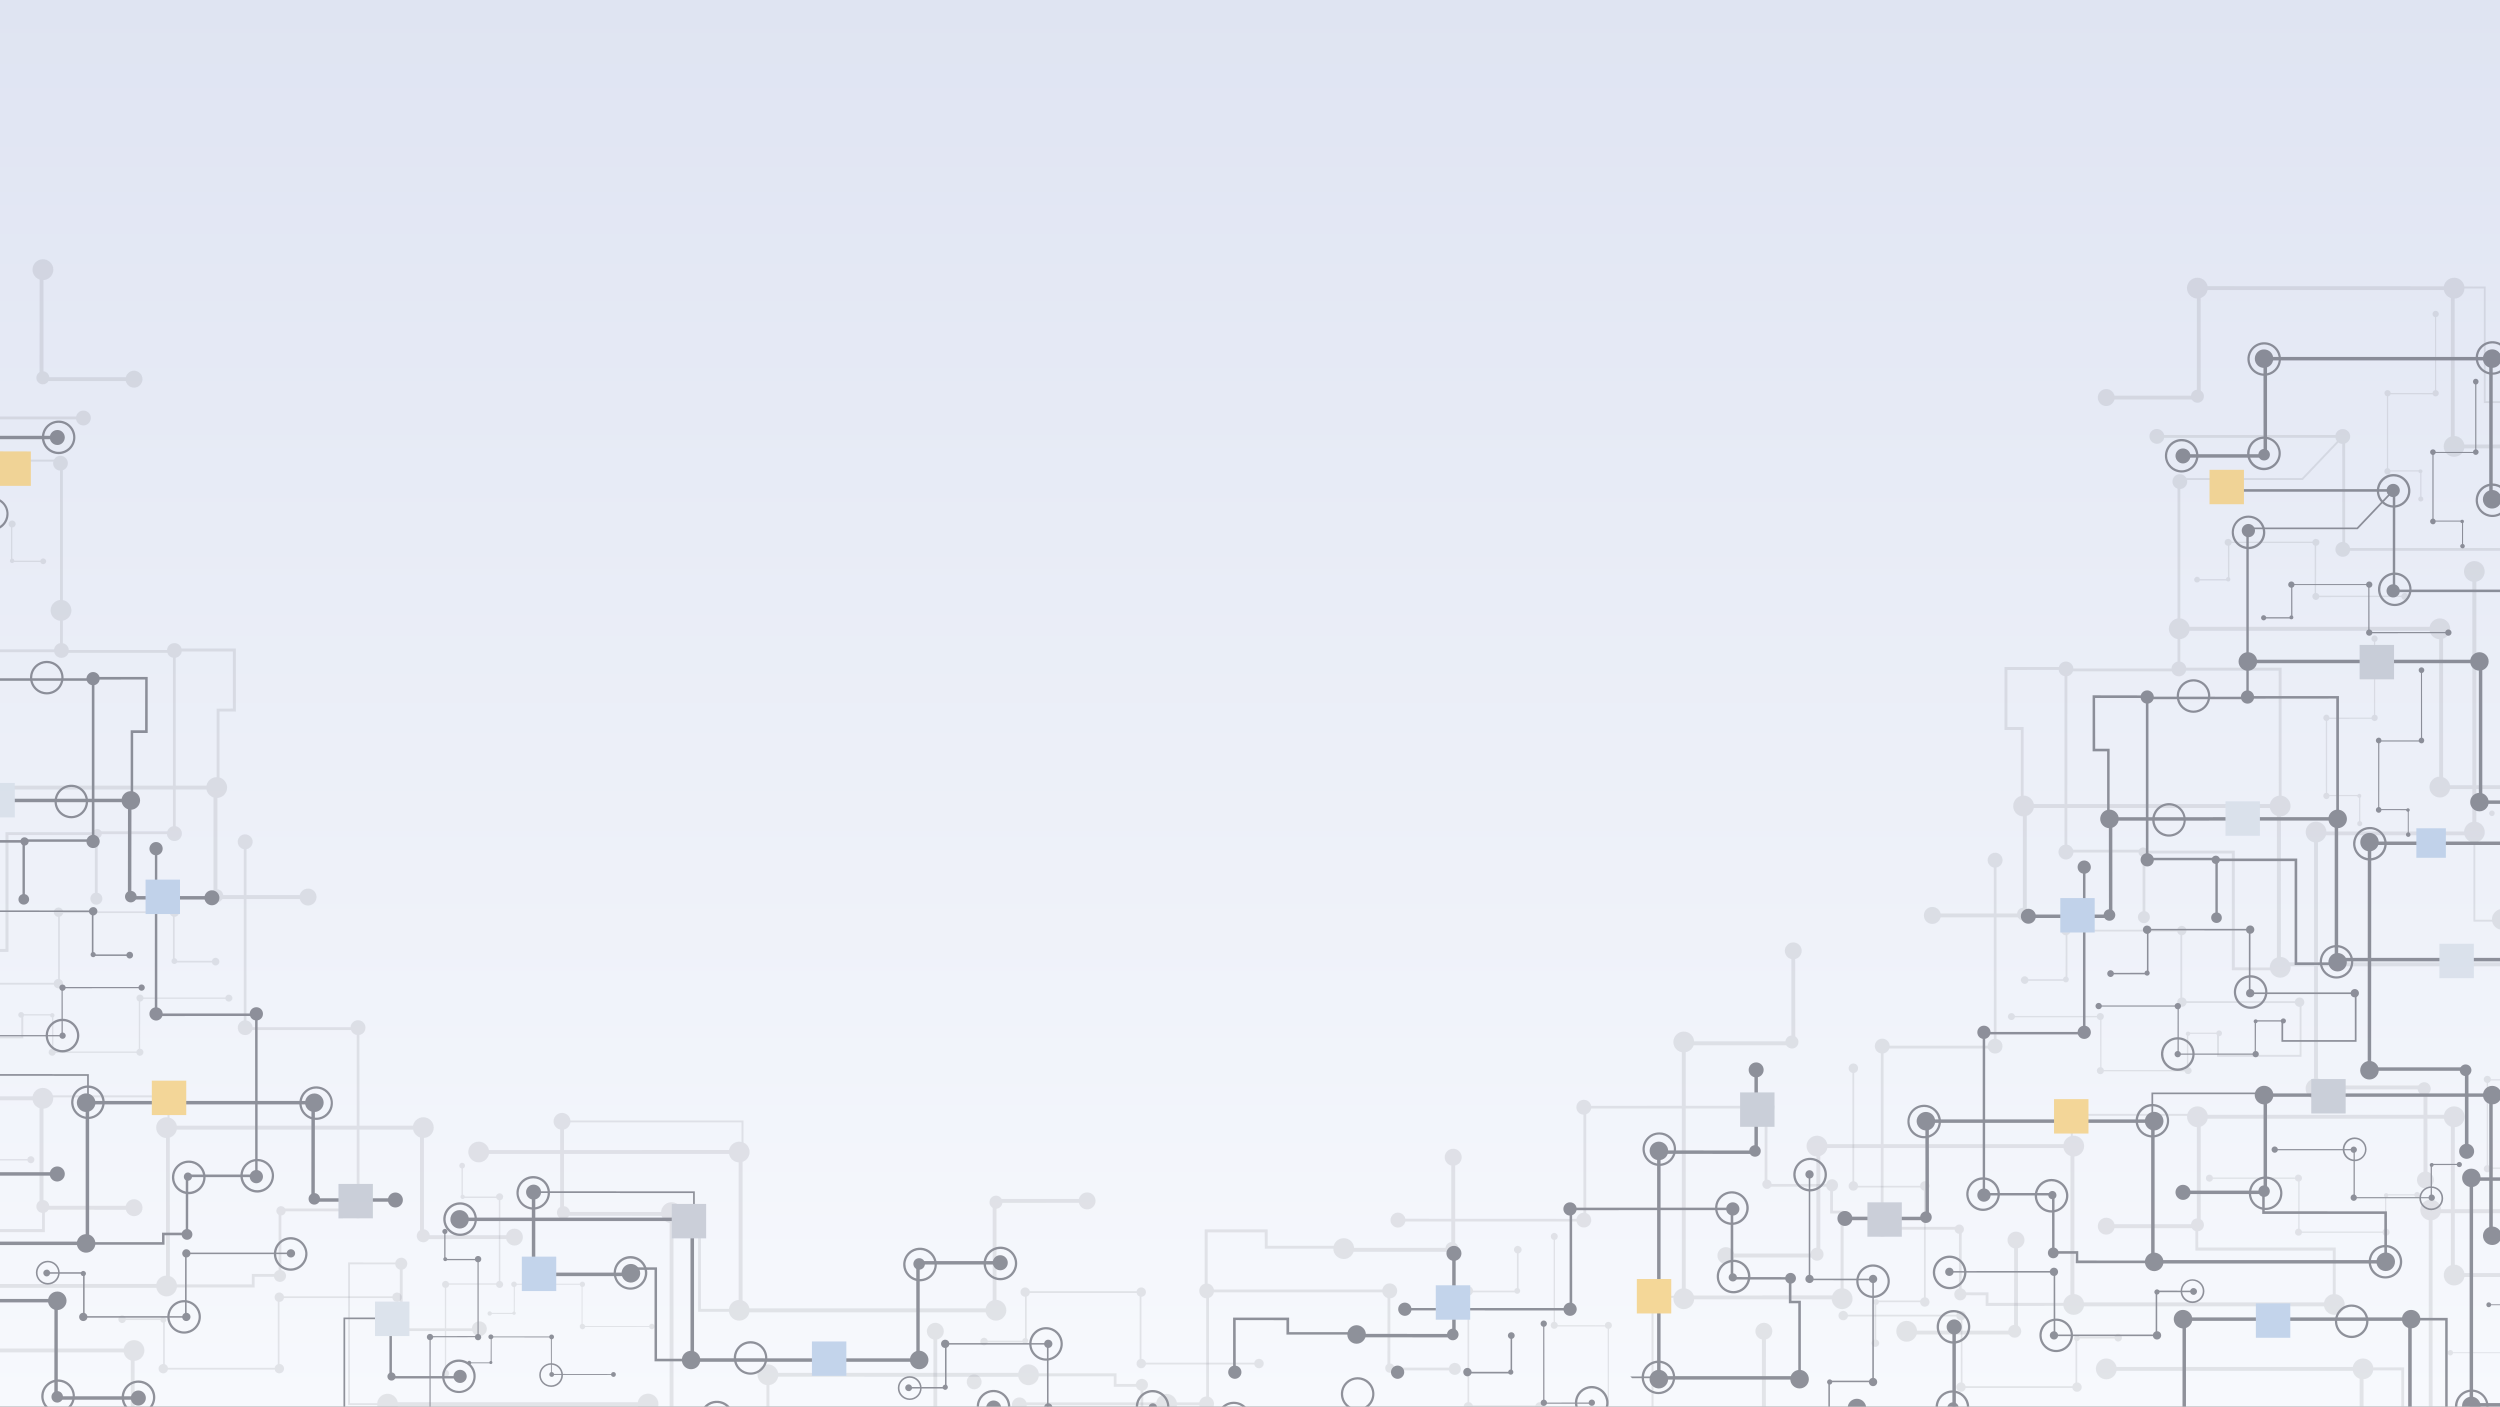 <svg xmlns="http://www.w3.org/2000/svg" viewBox="0 0 2600 1463"><rect x="0" y="0" width="2600" height="1463" fill="#333333" stroke="none"/><style>.st0{fill:url(#SVGID_1_);} .st1{opacity:0.7;} .st2{opacity:0.2;} .st3{fill:#636570;} .st4{fill:#B9BFCA;} .st5{fill:#F3C96E;} .st6{fill:#AEC5E4;} .st7{fill:#D1DAE6;}</style><g id="_x34_"><linearGradient id="SVGID_1_" gradientUnits="userSpaceOnUse" x1="1300" y1="1463" x2="1300"><stop offset="0" stop-color="#F7F9FD"/><stop offset="1" stop-color="#DFE4F2"/></linearGradient><path class="st0" d="M0 0h2600v1463H0z"/></g><g class="st1" id="Layer_6"><g class="st2"><path class="st3" d="M45.2 278.5v113.8h95.6l-.1 4H41.1l.1-113.8"/><path class="st3" d="M139.4 403.2c-4.9 0-8.8-4.1-8.8-8.8 0-4.9 3.9-8.9 8.8-8.9 4.8 0 8.8 4 8.8 8.9 0 4.7-4 8.8-8.8 8.8zM44.6 291.3c-6 0-10.8-4.9-10.8-10.8 0-6 4.7-10.9 10.8-10.9 6 0 10.9 4.9 10.9 10.9-.1 6-5 10.9-10.9 10.8zm0 108.4c-3.8 0-6.8-3-6.8-6.8 0-3.7 3-6.8 6.8-6.8 3.7 0 6.7 3.1 6.7 6.8 0 3.8-3 6.8-6.7 6.8zm-267.7 740.5H45.2V1254h95.6v4.2l-99.7-.1v-113.8H-219"/><path class="st3" d="M139.4 1264.8c-4.9 0-8.8-3.9-8.8-8.8s3.9-8.8 8.8-8.8c4.8 0 8.8 4 8.8 8.9s-4 8.8-8.8 8.7zm-94.8-111.7c-6.1 0-10.9-4.8-10.9-10.9 0-5.9 4.8-10.8 10.9-10.8 5.9 0 10.8 4.9 10.8 10.8 0 6.1-4.9 10.9-10.8 10.9zm0 108.4c-3.8 0-6.8-3-6.8-6.7 0-3.8 2.9-6.8 6.8-6.8 3.7 0 6.7 3 6.7 6.8 0 3.7-3 6.7-6.7 6.7zM-42.3 817h268.4v113.9h95.5l.1 4.1H222V821.1H-38.1"/><path class="st3" d="M320.4 941.8c-4.9 0-8.9-4-8.9-8.9s4-8.8 8.9-8.8 8.8 3.9 8.8 8.8-4 8.8-8.8 8.9zm-95-111.9c-6 0-10.9-4.9-10.9-10.8 0-6 4.9-10.9 10.9-10.9s10.8 4.9 10.8 10.9c0 5.9-4.7 10.8-10.8 10.8zm0 108.5c-3.6 0-6.7-3-6.7-6.7 0-3.8 3.1-6.8 6.8-6.8 3.7-.1 6.7 3 6.7 6.7s-3.1 6.7-6.8 6.8zm-353.6 464H140v113.8l95.6.1v4H136v-113.8h-260.1"/><path class="st3" d="M139.4 1415.4c-6.1 0-10.9-4.8-10.9-10.8s4.9-10.9 10.9-10.9c5.9 0 10.8 4.8 10.8 10.8s-4.9 10.8-10.8 10.9zm297.4-126.7v-113.9H176.6l.1 164.6H-97.8v-4l270.4-.1v-164.6h268.3v113.9h95.5v4z"/><path class="st3" d="M173.3 1348.3c-6 0-10.9-4.9-10.9-10.9-.1-5.9 4.8-10.8 10.8-10.8s10.9 4.8 10.9 10.8-4.8 10.8-10.8 10.9zm361.8-52.9c-4.9 0-8.9-4-8.9-8.8 0-4.9 4-8.8 8.9-8.8 4.7 0 8.7 3.9 8.7 8.8 0 4.8-3.9 8.8-8.7 8.8zm-361.8-111.8c-6 0-10.9-4.9-10.9-10.9 0-5.9 4.8-10.8 10.8-10.8s10.9 4.8 10.9 10.8-4.8 10.9-10.8 10.9zm266.9-.1c-5.9.1-10.8-4.8-10.8-10.8-.1-5.9 4.8-10.8 10.8-10.8s10.9 4.9 10.9 10.8c0 6-4.9 10.9-10.9 10.8zm.1 108.5c-3.9 0-6.9-3-6.9-6.7.1-3.8 3.1-6.9 6.9-6.9 3.6 0 6.7 3 6.7 6.8-.1 3.8-3.1 6.8-6.7 6.8zm-260.4-291v-51.4H62.3v74.4h-124v-1.9H60.4v-74.3h121.3v51.4h43.1v1.8z"/><path class="st3" d="M60.7 1027.9c-2.7 0-4.9-2.1-4.9-4.9.1-2.8 2.2-4.9 4.9-4.9 2.8 0 4.9 2.2 4.9 4.9.1 2.8-2 4.9-4.9 4.9zm163.5-23.8c-2.2 0-3.9-1.8-3.9-4s1.7-4 3.9-4 4 1.8 4 4c0 2.1-1.9 4-4 4zM60.9 953.6c-2.7 0-4.9-2.2-4.9-4.9s2.1-4.9 4.8-4.9c2.8 0 4.9 2.2 4.9 4.9s-2.2 4.8-4.8 4.9zm120.5 0c-2.7 0-4.9-2.2-4.9-4.9s2.2-4.9 4.9-4.9c2.6 0 4.9 2.2 4.9 4.9s-2.3 4.8-4.9 4.9zm0 49c-1.8 0-3.1-1.4-3.1-3.1s1.4-3 3.1-3c1.6 0 3 1.3 3 3s-1.3 3-3 3.1zm-10 368.5v51.4h117.5v-74.4h123.9v1.9H290.7v74.4H169.6v-51.5h-43.2v-1.8z"/><path class="st3" d="M412.9 1344.2c2.7 0 5 2.2 5 4.9 0 2.8-2.3 4.9-5 4.9s-4.9-2.1-4.9-4.9c0-2.8 2.2-4.9 4.9-4.9zm-122.4 0c2.7 0 4.9 2.2 4.9 4.9 0 2.8-2.2 4.9-4.9 4.9-2.8 0-4.9-2.1-4.9-4.9 0-2.8 2.1-4.9 4.9-4.9zM127 1368c2.1 0 3.9 1.8 3.9 4s-1.8 4-3.9 4c-2.1 0-3.9-1.8-3.9-4s1.8-4 3.9-4zm163.5 50.5c2.7 0 4.9 2.1 4.9 4.9 0 2.7-2.2 4.9-4.9 4.9-2.8 0-4.9-2.2-4.9-4.9s2.1-4.8 4.9-4.9zm-120.7 0c2.7 0 4.9 2.1 4.9 4.9 0 2.7-2.2 4.9-4.9 4.9s-4.9-2.2-4.9-4.9 2.3-4.8 4.9-4.9zm0-48.9c1.7 0 3.1 1.4 3.1 3.1 0 1.7-1.3 3-3.1 3-1.6 0-3-1.4-3-3 .1-1.7 1.4-3.1 3-3.1zM-109 433.2H86.7v3H-106"/><path class="st3" d="M86.8 427c4.3 0 7.7 3.4 7.7 7.7 0 4.2-3.5 7.8-7.8 7.8-4.2 0-7.7-3.5-7.7-7.7 0-4.4 3.5-7.8 7.8-7.8zm11.9 437.5l81.2.1V679H62.4V483.3h3V676h117.4v191.5h-81.2v68.1h-2.9z"/><path class="st3" d="M55.2 481.8c-.1-4.3 3.4-7.8 7.7-7.8 4.2 0 7.7 3.5 7.7 7.8s-3.5 7.7-7.7 7.7c-4.3 0-7.7-3.5-7.7-7.7zm.9 194.7c.1-4.4 3.5-7.8 7.7-7.8 4.4.1 7.8 3.5 7.8 7.8s-3.4 7.7-7.7 7.7-7.7-3.4-7.8-7.7zM94 934.6c0-3.5 2.7-6.3 6.1-6.3 3.5 0 6.4 2.8 6.4 6.3s-2.9 6.3-6.4 6.3c-3.4 0-6.1-2.8-6.1-6.3zm79.7-258.1c-.1-4.3 3.5-7.7 7.7-7.7 4.2-.1 7.7 3.4 7.7 7.7s-3.5 7.7-7.7 7.7c-4.3.1-7.8-3.4-7.7-7.7zm-.1 190.4c0-4.3 3.6-7.8 7.8-7.8 4.3.1 7.8 3.5 7.8 7.8-.1 4.4-3.5 7.8-7.8 7.8s-7.8-3.4-7.8-7.8zm-77.4.1c0-2.7 2.2-4.8 4.9-4.8 2.7-.1 4.8 2.1 4.8 4.8s-2.1 4.8-4.8 4.8-4.8-2.1-4.9-4.8zm193.5 389.8H371v-185.5H253.5V875.5h2.9l-.1 192.8h117.5l.1 191.5-81.3-.1v68.2h-2.8z"/><path class="st3" d="M247.2 875.5c0-4.3 3.5-7.8 7.8-7.8 4.3.1 7.8 3.5 7.8 7.8-.1 4.3-3.6 7.8-7.8 7.8-4.4 0-7.7-3.5-7.8-7.8zm.1 193.3c0-4.3 3.4-7.7 7.7-7.7 4.2-.1 7.7 3.5 7.7 7.7 0 4.3-3.5 7.7-7.7 7.7-4.4 0-7.8-3.4-7.7-7.7zm37.5 258.1c.1-3.4 2.9-6.2 6.4-6.2 3.4 0 6.3 2.8 6.3 6.2 0 3.5-2.9 6.3-6.3 6.3-3.5 0-6.3-2.8-6.4-6.3zm79.8-258.2c0-4.2 3.5-7.7 7.7-7.7 4.4 0 7.8 3.5 7.8 7.8s-3.4 7.7-7.7 7.7-7.7-3.4-7.8-7.8zm0 190.7c0-4.3 3.5-7.8 7.8-7.8s7.7 3.4 7.7 7.7c0 4.3-3.4 7.7-7.7 7.7s-7.8-3.5-7.8-7.6zm-77.2-.1c0-2.7 2.2-4.9 4.8-4.9 2.7 0 4.9 2.2 4.9 4.9 0 2.6-2.2 4.8-4.9 4.8-2.7-.1-4.8-2.2-4.8-4.8zM12.8 544.2v38.9h32.6v1.4h-34v-39"/><path class="st3" d="M45 586.7c-1.7.1-3.1-1.3-3.1-2.9 0-1.7 1.4-3.1 3.1-3.1 1.6 0 3 1.5 3 3.1 0 1.7-1.4 2.9-3 2.9zm-32.4-38.1c-2.1 0-3.7-1.6-3.7-3.7 0-2 1.7-3.6 3.7-3.6s3.7 1.6 3.7 3.6c0 2.1-1.7 3.7-3.7 3.7zm0 37c-1.3 0-2.3-1-2.3-2.3s1.1-2.4 2.4-2.4c1.2 0 2.2 1 2.2 2.4 0 1.3-1.1 2.3-2.3 2.3zm42.9 469.1v38.9h88.9v-56.2H238l.1 1.4h-92.3l-.1 56.2H54.2l-.1-38.9H21.5v-1.4z"/><path class="st3" d="M238 1034.4c2 0 3.7 1.6 3.7 3.6 0 2.1-1.8 3.7-3.7 3.7-2 0-3.7-1.6-3.7-3.7 0-2 1.7-3.6 3.7-3.6zm-92.4-.1c2 0 3.7 1.6 3.7 3.6 0 2.1-1.7 3.8-3.7 3.8-2.1 0-3.7-1.6-3.7-3.7-.1-2 1.5-3.6 3.7-3.7zM22 1052.5c1.6 0 3 1.3 3 3s-1.4 3-3 3c-1.7 0-3-1.4-3-3-.1-1.7 1.3-3 3-3zm123.5 38.1c2 0 3.7 1.6 3.7 3.7 0 2-1.7 3.7-3.7 3.7-2.1 0-3.7-1.7-3.7-3.7.1-2 1.6-3.7 3.7-3.7zm-91.2 0c2.2 0 3.7 1.6 3.7 3.7s-1.6 3.7-3.7 3.7c-2 0-3.7-1.6-3.7-3.6 0-2.1 1.7-3.8 3.7-3.8zm0-37c1.4.1 2.4 1.1 2.4 2.4 0 1.2-1.1 2.2-2.4 2.2-1.2 0-2.2-1-2.2-2.3 0-1.3 1-2.3 2.2-2.3zm-116 151.8h93.8v1.5h-92.3"/><path class="st3" d="M32.1 1202.4c2 0 3.7 1.6 3.7 3.7 0 2-1.7 3.7-3.7 3.7-2.1 0-3.7-1.7-3.7-3.7s1.6-3.6 3.7-3.7zm31.5-569.7v4.2m-.1-13c5.9 0 10.8 5 10.8 10.9 0 6-4.9 10.9-10.8 10.9-6 0-10.9-4.9-10.9-10.9s5-10.9 10.9-10.9zM-64.1 478h128v2.1L-65 480m-42.4-44.5l1.5-1.5m280.1 738.7v-31.4h-125v-2.1h127.1v33.5zM-39.9 678.3l-.1 140.8h-3V675.3H63.9v3zm-59.4 600l143-.1.1-23.4h2.9v26.6H-96.2m0 56l-3.1-.1M8.8 868.5V990h-50.3v-3l47.2-.1V865.4l95.5.1v3zm-70.5 209.4h83.8v-22.4h2.1v24.4h-87.9m328.5 248v11.1h-91.5v-3.2h88.6v-10.9h30.4v3zM228.3 740v76.3h-3V737l16.9-.1v-59.3h-59.3v-3.1h62.4V740z"/></g><path class="st3" d="M-24.2 453.2h85v3.6h-88.6"/><path class="st3" d="M59.6 462.8c-4.3 0-7.8-3.6-7.8-7.8 0-4.3 3.5-7.8 7.8-7.8 4.3-.1 7.8 3.5 7.8 7.8-.1 4.3-3.5 7.9-7.8 7.8zm-83.8 756.3h85v3.6h-88.6"/><path class="st3" d="M59.5 1228.8c-4.3 0-7.8-3.5-7.8-7.8 0-4.4 3.6-7.9 7.9-7.9s7.8 3.5 7.8 7.8-3.5 7.8-7.9 7.9zm-161.3-398.1h238.5l-.1 101.2h84.9v3.6H133l.1-101.2H-98.2"/><path class="st3" d="M220.4 941.5c-4.3 0-7.8-3.5-7.8-7.8s3.5-7.8 7.8-7.8 7.8 3.5 7.8 7.8-3.5 7.8-7.8 7.8zm-84.3-99.4c-5.4 0-9.7-4.4-9.7-9.7 0-5.2 4.3-9.6 9.6-9.6 5.4 0 9.7 4.4 9.7 9.7-.1 5.3-4.4 9.6-9.6 9.6zm-.1 96.4c-3.3 0-6-2.7-6-6s2.7-6 6-6 6.1 2.7 6.1 6-2.8 6-6.1 6zm-314.3 412.4H60.1v101.2H145v3.6H56.5l.1-101.2-231.2.1"/><path class="st3" d="M143.8 1461.8c-4.3 0-7.8-3.5-7.8-7.8.1-4.3 3.6-7.9 7.9-7.9s7.8 3.5 7.8 7.8-3.5 7.9-7.9 7.9zm-84.3-99.3c-5.3 0-9.6-4.4-9.6-9.6 0-5.4 4.4-9.7 9.7-9.7 5.3-.1 9.6 4.3 9.6 9.6s-4.4 9.6-9.7 9.7zm0 96.2c-3.3 0-6-2.6-6-6 0-3.2 2.7-6 6-6s6 2.7 6 6c.1 3.3-2.6 6-6 6zm264.3-208.9l.1-101.2H92.7v146.3h-243.9v-3.6H89.1V1145h238.4l-.1 101.2h85v3.6z"/><path class="st3" d="M89.5 1302.8c-5.2 0-9.6-4.3-9.6-9.6 0-5.4 4.4-9.7 9.7-9.7 5.4 0 9.6 4.4 9.6 9.6.1 5.3-4.2 9.7-9.7 9.7zm321.7-47c-4.3 0-7.8-3.5-7.8-7.8s3.5-7.8 7.8-7.8 7.8 3.5 7.8 7.8-3.5 7.8-7.8 7.8zm-321.6-99.3c-5.4-.1-9.7-4.5-9.7-9.7 0-5.4 4.4-9.7 9.7-9.7 5.4 0 9.6 4.4 9.7 9.7-.1 5.3-4.3 9.7-9.7 9.7zm237.3 0c-5.4 0-9.6-4.3-9.6-9.6 0-5.4 4.3-9.7 9.7-9.7 5.2 0 9.6 4.3 9.6 9.6s-4.4 9.7-9.7 9.7zm0 96.3c-3.4 0-6-2.6-6-6 0-3.3 2.6-6 6-6 3.3 0 6 2.7 6 6-.1 3.3-2.7 6-6 6zm-337.5-306l107.8.1v45.7h38.3v1.6h-40v-45.7H-8.9"/><path class="st3" d="M134.9 996.9c-1.9 0-3.5-1.6-3.5-3.6 0-1.9 1.6-3.5 3.5-3.5 2 0 3.5 1.6 3.5 3.6 0 1.9-1.5 3.5-3.5 3.5zM97 952.1c-2.5-.1-4.5-2-4.5-4.4 0-2.4 2.1-4.3 4.5-4.3 2.2-.1 4.3 1.9 4.3 4.3s-2.1 4.3-4.3 4.4zm-.1 43.4c-1.5 0-2.7-1.2-2.7-2.7s1.2-2.7 2.7-2.7 2.7 1.2 2.7 2.7-1.2 2.7-2.7 2.7zM88 1323.1v45.7h104.4l.1-66.1h110l.1 1.6H194.1v66.1H86.4v-45.7H48l.1-1.6z"/><path class="st3" d="M302.5 1299.2c2.4 0 4.4 1.8 4.4 4.3 0 2.4-1.9 4.3-4.4 4.3-2.3 0-4.3-1.8-4.3-4.3 0-2.4 2-4.3 4.3-4.3zm-108.7 0c2.3 0 4.3 1.9 4.3 4.3s-2 4.3-4.3 4.3c-2.4.1-4.3-1.9-4.3-4.3.1-2.4 1.9-4.3 4.3-4.3zm-145.1 21.2c1.9-.1 3.5 1.6 3.5 3.5-.1 2-1.7 3.6-3.6 3.6-2 0-3.6-1.7-3.6-3.6s1.6-3.5 3.7-3.5zm145.1 44.9c2.3 0 4.3 1.9 4.3 4.3s-2 4.3-4.3 4.3c-2.4.1-4.3-1.9-4.3-4.3s1.9-4.3 4.3-4.3zm-107.2 0c2.4 0 4.3 1.8 4.3 4.3.1 2.3-1.8 4.3-4.3 4.3-2.4 0-4.3-1.9-4.3-4.3s1.9-4.3 4.3-4.3zm0-43.6c1.5.1 2.8 1.3 2.8 2.8s-1.3 2.7-2.8 2.7c-1.4-.1-2.7-1.2-2.7-2.7s1.3-2.8 2.7-2.8zM12.8 489.6v2.6m0-8.1c3.8 0 6.9 3.1 6.9 6.9 0 3.7-3.1 6.9-6.9 6.9s-6.9-3.2-6.9-6.9c0-3.9 3.1-6.9 6.9-6.9zm10.6 388.8h72.1V708H-8.8V534.1h2.5v171.3H98.2v170.1H25.9V936h-2.5z"/><path class="st3" d="M19.2 935.3c0-3 2.4-5.5 5.5-5.5s5.6 2.4 5.6 5.5c0 3-2.5 5.5-5.6 5.5s-5.6-2.5-5.5-5.5zm70.7-229.5c.1-3.8 3.2-6.9 6.9-6.9 3.8 0 6.9 3.1 6.9 6.9 0 3.8-3.1 6.9-6.9 6.9-3.7 0-6.9-3.1-6.9-6.9zm0 169.3c0-3.8 3.2-6.9 6.9-6.9 3.8 0 6.9 3.1 6.9 6.9 0 3.8-3.1 6.9-6.9 6.9-3.7 0-6.9-3.1-6.9-6.9zm-68.7 0c0-2.4 1.9-4.3 4.2-4.3 2.5 0 4.4 1.9 4.4 4.3s-1.9 4.3-4.3 4.3c-2.3 0-4.2-1.9-4.3-4.3zm172 346.4h72.2l-.1-164.9-104.3.1.1-174h2.5V1054h104.3v170.2h-72.1l-.1 60.5h-2.5z"/><path class="st3" d="M155.4 882.6c.1-3.8 3.2-6.9 6.9-6.9 3.9 0 6.9 3.1 6.9 6.9 0 3.8-3 6.9-6.9 6.9-3.8.1-6.9-3.1-6.9-6.9zm0 171.9c0-3.8 3-6.9 6.9-6.9 3.8 0 6.9 3.1 6.9 6.9s-3.1 6.9-6.9 6.9c-3.8-.1-6.9-3.2-6.9-6.9zm33.5 229.2c0-3 2.5-5.5 5.6-5.5s5.6 2.5 5.6 5.6c0 3.1-2.5 5.6-5.6 5.6-3.1 0-5.6-2.5-5.6-5.7zm70.8-229.3c0-3.8 3.1-6.9 6.9-6.9 3.9 0 6.9 3.1 6.9 6.9 0 3.9-3 6.9-6.9 6.9-3.7 0-6.8-3-6.9-6.9zm0 169.3c0-3.8 3.1-6.9 6.9-6.9 3.9 0 6.9 3.1 6.9 6.9 0 3.8-3.1 6.9-6.9 6.9s-6.9-3.1-6.9-6.9zm-68.5.1c0-2.5 1.9-4.4 4.2-4.4s4.3 1.9 4.3 4.3-2 4.3-4.3 4.3c-2.4 0-4.3-1.9-4.2-4.2zM-15 1076.5h79v-50h83.2v1.2l-82 .1.1 50h-81.5"/><path class="st3" d="M147.3 1023.8c1.8 0 3.3 1.5 3.3 3.3 0 1.8-1.5 3.3-3.3 3.3s-3.3-1.4-3.3-3.3c0-1.8 1.4-3.3 3.3-3.3zm-82.3.1c1.8 0 3.3 1.4 3.3 3.2 0 1.9-1.5 3.4-3.3 3.4-1.9 0-3.3-1.5-3.3-3.4 0-1.8 1.4-3.2 3.3-3.2zm.1 49.9c1.8 0 3.3 1.5 3.3 3.3 0 1.8-1.5 3.3-3.3 3.3-1.9 0-3.3-1.5-3.3-3.3 0-1.8 1.3-3.3 3.3-3.3zm-73-406.9v3.6m.4-141.1v1.8m98.1 615.6v-27.9l-111.2-.1v-1.8l113 .1v29.7zM-59.2 873.7h84.7v2.7h-82m227.6 408.3v9.8H89.6v-2.7h78.9v-9.8h26.9v2.7zm-32.6-522.4V830h-2.6v-70.5h15l.1-52.8-52.8.1V704h55.4v58.3z"/><path class="st4" d="M352 1231.3h35.8v35.8H352z"/><path class="st5" d="M32.1 505.3H-3.8v-35.9l35.9.1zm125.8 618.6h35.8v35.8h-35.8z"/><path class="st6" d="M151.4 914.8h35.8v35.8h-35.8z"/><path class="st7" d="M-20.4 814.3h35.8v35.8h-35.8z"/><path class="st3" d="M77.9 1452.1c-.1 9.7-7.8 17.5-17.5 17.5s-17.5-7.9-17.5-17.5 7.9-17.5 17.5-17.5c9.7 0 17.5 7.8 17.5 17.5zm-2.3 0c0-8.3-6.8-15.1-15.1-15.1-8.4 0-15.2 6.8-15.2 15.1-.1 8.3 6.7 15.1 15.1 15.1 8.3 0 15.1-6.8 15.2-15.1zm244.2-148c-.1 9.7-7.8 17.5-17.5 17.5s-17.5-7.9-17.5-17.5c0-9.7 7.9-17.5 17.5-17.5s17.4 7.8 17.5 17.5zm-2.3 0c0-8.3-6.8-15.1-15.1-15.1-8.4 0-15.2 6.8-15.2 15.1s6.7 15.1 15.1 15.1c8.3 0 15.1-6.8 15.2-15.1zm-32.5-81.3c-.1 9.7-7.9 17.5-17.5 17.5-9.7-.1-17.5-7.9-17.5-17.5 0-9.7 7.9-17.5 17.5-17.5 9.7-.1 17.5 7.7 17.5 17.5zm-2.3-.1c0-8.3-6.8-15.1-15.1-15.1-8.4 0-15.2 6.8-15.2 15.1s6.8 15.1 15.1 15.1c8.4.1 15.1-6.7 15.2-15.1zm-68.9 1.8c-.1 9.7-7.9 17.5-17.5 17.5s-17.5-7.9-17.5-17.5c0-9.7 7.9-17.5 17.5-17.5 9.7-.1 17.5 7.8 17.5 17.5zm-2.4-.1c0-8.3-6.8-15.1-15.1-15.1s-15.1 6.8-15.1 15.1 6.7 15.1 15.1 15.1c8.3 0 15.1-6.7 15.1-15.1zm-149.3 99.2c0 6.9-5.5 12.4-12.4 12.4-6.8 0-12.4-5.6-12.4-12.4 0-6.9 5.6-12.4 12.4-12.4 6.9 0 12.4 5.5 12.4 12.4zm-1.6 0c0-5.9-4.9-10.8-10.7-10.8-6 .1-10.8 4.9-10.8 10.8-.1 5.9 4.8 10.7 10.7 10.7s10.7-4.8 10.8-10.7zm148.4 46c0 9.6-7.8 17.4-17.4 17.4-9.7 0-17.5-7.8-17.5-17.4 0-9.7 7.8-17.5 17.5-17.5 9.6 0 17.5 7.9 17.4 17.5zm-2.3-.1c0-8.3-6.8-15.1-15.1-15.1-8.4 0-15.2 6.8-15.2 15.1.1 8.4 6.8 15.2 15.2 15.2 8.3 0 15.1-6.8 15.1-15.2zM82.5 1077c-.1 9.7-7.9 17.5-17.5 17.5-9.7-.1-17.5-7.9-17.5-17.5 0-9.7 7.9-17.5 17.5-17.5s17.4 7.8 17.5 17.5zm-2.4 0c0-8.3-6.8-15.1-15.1-15.1-8.4 0-15.2 6.8-15.2 15.1s6.8 15.1 15.1 15.1c8.4 0 15.2-6.8 15.2-15.1zm11.5-243.4c0 9.6-7.8 17.4-17.4 17.4-9.7 0-17.5-7.7-17.5-17.4s7.8-17.5 17.5-17.5c9.6 0 17.4 7.8 17.4 17.5zm-2.3 0c0-8.4-6.8-15.2-15.1-15.2-8.4 0-15.2 6.8-15.2 15.2 0 8.3 6.8 15.1 15.2 15.1 8.3 0 15-6.8 15.1-15.1zM66.1 704.8c0 9.6-7.7 17.4-17.4 17.4s-17.5-7.8-17.5-17.4c0-9.7 7.8-17.5 17.5-17.5s17.4 7.8 17.4 17.5zm-2.3 0c0-8.4-6.8-15.2-15.1-15.2-8.4 0-15.2 6.8-15.2 15.2 0 8.3 6.8 15.1 15.2 15.1 8.3 0 15.1-6.8 15.1-15.1zM-8.5 517c9.6 0 17.4 7.9 17.4 17.5s-7.8 17.4-17.4 17.4m0-2.3c8.3 0 15.1-6.8 15.2-15.2 0-8.3-6.8-15.1-15.1-15.1m86.8-64.4c0 9.6-7.8 17.4-17.4 17.4s-17.5-7.8-17.5-17.4c0-9.7 7.8-17.5 17.5-17.5 9.6-.1 17.4 7.8 17.4 17.5zm-2.3 0c0-8.4-6.8-15.2-15.1-15.2-8.4 0-15.1 6.7-15.1 15.1 0 8.3 6.8 15.1 15.1 15.1s15.1-6.7 15.1-15zm85.4 998.3c0 9.7-7.8 17.5-17.5 17.5-9.7-.1-17.5-7.8-17.5-17.5s7.9-17.5 17.5-17.5c9.7 0 17.5 7.9 17.5 17.5zm-2.4 0c0-8.3-6.8-15.1-15.1-15.1-8.3-.1-15.1 6.7-15.1 15.1 0 8.3 6.8 15.1 15.2 15.1 8.3 0 15.1-6.8 15-15.1zm187.1-305.9c.1 9.6-7.7 17.4-17.4 17.4-9.6.1-17.5-7.8-17.5-17.4s7.9-17.5 17.5-17.5c9.7 0 17.5 7.8 17.4 17.5zm-2.2-.1c0-8.3-6.8-15.1-15.1-15.1-8.4 0-15.2 6.8-15.2 15.2-.1 8.3 6.7 15.1 15.1 15.1 8.3 0 15.1-6.8 15.2-15.2zm-235.1-.8c0 9.6-7.8 17.4-17.4 17.4-9.7 0-17.5-7.7-17.5-17.4s7.9-17.5 17.5-17.5c9.7 0 17.4 7.9 17.4 17.5zm-2.4 0c0-8.3-6.8-15.1-15.1-15.1-8.3-.1-15.1 6.7-15.1 15.1 0 8.3 6.8 15.1 15.2 15.1 8.3 0 15.1-6.8 15-15.1z"/><g class="st2"><path class="st3" d="M696.4 1524.7v-260.2l-113.9-.1v-99.5l4.1.1v95.4l113.8.1v268.3"/><path class="st3" d="M584.5 1157.4c4.9 0 8.8 4 8.8 8.8 0 4.9-3.9 8.8-8.8 8.8-4.8 0-8.8-3.9-8.8-8.8 0-4.8 4-8.8 8.8-8.8zm113.9 92.9c6 0 10.8 4.9 10.8 10.9s-4.8 10.9-10.8 10.9-10.9-4.9-10.9-10.9c0-6.1 4.9-10.9 10.9-10.9zm-112.4 4.1c3.7 0 6.7 3 6.7 6.7s-3 6.8-6.7 6.8c-3.9 0-6.8-3.1-6.8-6.8 0-3.7 3-6.8 6.8-6.7zm87.3 208H403l-.1-4.1h274.5"/><path class="st3" d="M413.9 1460.3c0 6-4.8 10.8-10.9 10.8-6 0-10.8-4.8-10.8-10.7 0-6 4.9-10.9 10.9-10.9 5.9 0 10.7 4.8 10.8 10.8zm270.9 0c0 5.9-4.8 10.8-10.8 10.8s-10.9-4.9-10.9-10.8c0-6.1 4.8-10.9 10.9-10.9 6.1 0 10.8 4.9 10.8 10.9zm447.2-213.4v4l-95.6.1v113.8H768.2v-164.7H497.8v-4l274.5-.1v164.7h260.1v-113.8z"/><path class="st3" d="M508.7 1198.1c0 6-4.9 10.8-10.9 10.8-5.9-.1-10.8-4.9-10.8-10.8 0-6 4.9-10.8 10.8-10.8 6 0 10.9 4.8 10.9 10.8zm270.9 0c0 6-4.8 10.8-10.8 10.8-5.9 0-10.8-4.8-10.8-10.8s4.9-10.8 10.9-10.8 10.7 4.8 10.7 10.8zm359.8 50.9c0 4.8-3.9 8.8-8.8 8.8s-8.8-4-8.8-8.8c0-4.9 3.9-8.9 8.8-8.9s8.8 4 8.8 8.9zm-359.8 113.7c0 6-4.8 10.8-10.8 10.8-5.9 0-10.9-4.9-10.8-10.8 0-6 4.9-10.8 10.8-10.8 6.1 0 10.8 4.8 10.8 10.8zm267 0c0 6-4.9 10.8-10.8 10.8-6 0-10.9-4.9-10.9-10.9s4.8-10.8 10.9-10.8c5.9.1 10.8 4.9 10.8 10.9zm-4.1-112.4c0 3.7-2.9 6.8-6.7 6.8-3.7 0-6.8-3.1-6.7-6.8 0-3.8 3-6.8 6.8-6.8 3.7 0 6.6 3 6.6 6.8zm26.5 181.6l-270.4-.1v-4h274.5"/><path class="st3" d="M809.5 1429.8c0 6-4.9 10.9-10.9 10.8-5.9 0-10.8-4.9-10.8-10.8 0-6 4.9-10.9 10.8-10.9 6 .1 10.9 5 10.9 10.9zm271 0c0 6-4.9 10.8-10.9 10.8s-10.9-4.9-10.8-10.8c0-6 4.9-10.9 10.9-10.9 6 .1 10.8 4.9 10.8 10.9zm-57.7-33.7v-1.8h43.2v-51.5h121.1v74.4h122.1v1.9h-123.9v-74.4h-117.5v51.4z"/><path class="st3" d="M1304.4 1418.1c0-2.8 2.2-4.9 4.9-4.9s5 2.1 5 4.9c0 2.7-2.3 4.9-5 4.9s-4.9-2.1-4.9-4.9zm-122.4 0c0-2.8 2.1-4.9 4.9-4.9 2.7 0 4.9 2.1 4.9 4.9 0 2.7-2.2 4.9-4.9 4.9-2.8 0-4.9-2.1-4.9-4.9zm-162.5-22.9c0-2.2 1.8-4 3.9-4s3.9 1.8 3.9 4-1.8 4-3.9 4-3.9-1.8-3.9-4zm162.5-51.4c0-2.7 2.1-4.9 4.9-4.9 2.7 0 4.9 2.2 4.9 4.9 0 2.8-2.2 4.9-4.9 4.9-2.8-.1-4.9-2.2-4.9-4.9zm-120.7 0c0-2.7 2.2-4.9 4.9-4.9s4.9 2.2 4.9 4.9c0 2.8-2.2 4.9-4.9 4.9-2.6-.1-4.9-2.2-4.9-4.9zm1.9 50.7c0-1.6 1.4-3 3-3 1.8 0 3.1 1.3 3.1 3s-1.4 3.1-3.1 3.1c-1.6 0-2.9-1.4-3-3.1zm122.9 115.9l.1-71.1h2.8v68.2"/><path class="st3" d="M1187.6 1434c3.4 0 6.3 2.8 6.3 6.3 0 3.4-2.9 6.2-6.3 6.2-3.5 0-6.3-2.8-6.4-6.2.1-3.5 2.9-6.3 6.4-6.3zM497 1384.3h-81.2v-71h3v68.1H500"/><path class="st3" d="M417.3 1308c3.4 0 6.3 2.8 6.3 6.3 0 3.4-2.8 6.3-6.3 6.3-3.4 0-6.3-2.8-6.3-6.3s2.8-6.3 6.3-6.3zm81.2 66.2c4.3 0 7.8 3.4 7.8 7.7 0 4.3-3.4 7.7-7.7 7.7s-7.8-3.4-7.8-7.8c-.1-4.1 3.4-7.6 7.7-7.6zm-80.3 3c2.7 0 4.9 2.1 4.9 4.8s-2.2 4.9-4.9 4.9c-2.5 0-4.8-2.1-4.7-4.9-.1-2.7 2.1-4.9 4.7-4.8zm90.7-10.7l-.1-1.1h25.5v-30.3h71.6v43.9l72.1.1v1h-73.2v-43.9h-69.3l-.1 30.4z"/><path class="st3" d="M675.1 1379.5c0-1.5 1.3-2.9 2.8-2.8 1.6 0 2.9 1.3 2.9 2.8 0 1.6-1.3 2.9-2.9 2.9-1.5 0-2.8-1.2-2.8-2.9zm-72.2 0c0-1.5 1.2-2.8 2.8-2.8 1.5 0 2.8 1.3 2.9 2.9 0 1.6-1.3 2.9-2.9 2.9-1.5-.1-2.8-1.4-2.8-3zM507 1366c0-1.2 1-2.3 2.3-2.3 1.2 0 2.3 1.1 2.3 2.3 0 1.3-1.1 2.4-2.3 2.3-1.3 0-2.4-1-2.3-2.3zm95.9-30.3c0-1.6 1.3-2.8 2.8-2.8s2.8 1.2 2.8 2.8c0 1.6-1.3 2.8-2.8 2.8-1.5 0-2.8-1.3-2.8-2.8zm-71.3 0c0-1.6 1.3-2.8 3-2.9 1.5 0 2.9 1.2 2.9 2.9 0 1.6-1.3 2.8-2.9 2.9-1.7-.1-3-1.3-3-2.9zm1.2 30c0-1 .7-1.8 1.8-1.8.9 0 1.8.8 1.8 1.8s-.9 1.8-1.8 1.8c-1.1 0-1.8-.9-1.8-1.8zM480 1211.9h1.4v32.5h38.9v91.7H464v92.3h-1.3v-93.7h56.1v-88.8H480z"/><path class="st3" d="M463.4 1424.7c2.1 0 3.7 1.6 3.7 3.7 0 2-1.6 3.7-3.7 3.7-2 0-3.7-1.7-3.7-3.7-.1-2.1 1.6-3.7 3.7-3.7zm0-92.6c2.1 0 3.7 1.7 3.7 3.7 0 2.1-1.6 3.7-3.7 3.7s-3.7-1.6-3.7-3.7c0-2 1.6-3.7 3.7-3.7zm17.2-122.8c1.8 0 3 1.3 3 3 0 1.6-1.3 3.1-3 3-1.6 0-3-1.4-3-3.1.1-1.5 1.4-2.9 3-2.9zm39 122.8c2 0 3.7 1.7 3.7 3.7 0 2.1-1.7 3.7-3.7 3.7s-3.7-1.6-3.7-3.7c-.1-2 1.6-3.7 3.7-3.7zm0-91.1c2 0 3.7 1.6 3.7 3.7 0 2-1.7 3.7-3.7 3.6-2 0-3.7-1.6-3.7-3.6-.1-2 1.7-3.7 3.7-3.7zm-38.4 1.4c1.2 0 2.2 1 2.2 2.3 0 1.2-1 2.3-2.2 2.3-1.3 0-2.4-1-2.3-2.3 0-1.3.9-2.2 2.3-2.3zm287.7 118.8l-.1 3.1H726v-107.1h-26.9v-3H729v107zm28.2 127.7v-59l3.1-.1v56M417.3 1313v1.9H364v144.4h39v2h-41v-148.4zm355.9-147.7v32.8h-2v-30.8H584.5v-2zm415.5 274v3h-30.4v-10.9h-88.6v-3.2h91.5v11.1z"/></g><path class="st3" d="M654.3 1327.2H553.1v-88.6h3.6v84.9h101.2"/><path class="st3" d="M554.9 1232c4.3 0 7.9 3.5 7.8 7.8 0 4.3-3.4 7.8-7.8 7.8-4.3 0-7.8-3.5-7.8-7.8 0-4.2 3.5-7.8 7.8-7.8zm101.2 82.5c5.3 0 9.6 4.3 9.7 9.7 0 5.3-4.4 9.6-9.7 9.7-5.3 0-9.6-4.4-9.7-9.7.1-5.4 4.4-9.7 9.7-9.7zm-99.9 3.6c3.3 0 5.9 2.7 5.9 6.1 0 3.3-2.7 6-6 6s-6-2.8-6-6c.1-3.4 2.7-6 6.1-6.1z"/><path class="st3" d="M1041.4 1311.5v3.6h-84.9v101.2H718.1v-146.4H477.9v-3.6h243.9v146.3l231.2.1-.1-101.2z"/><path class="st3" d="M487.6 1268.1c0 5.3-4.3 9.7-9.6 9.6-5.3 0-9.7-4.3-9.6-9.6 0-5.3 4.3-9.6 9.6-9.6 5.2 0 9.6 4.3 9.6 9.6zm240.8 0c0 5.4-4.3 9.7-9.7 9.7-5.2 0-9.7-4.3-9.6-9.6 0-5.3 4.3-9.6 9.7-9.6 5.2-.1 9.6 4.2 9.6 9.5zm319.7 45.2c0 4.3-3.5 7.8-7.8 7.8s-7.8-3.6-7.9-7.9c0-4.3 3.5-7.8 7.8-7.8 4.4 0 7.9 3.6 7.9 7.9zm-319.8 101.1c0 5.4-4.3 9.6-9.6 9.6s-9.6-4.3-9.6-9.6 4.3-9.6 9.7-9.6c5.2 0 9.6 4.3 9.5 9.6zm237.3 0c0 5.3-4.3 9.7-9.6 9.6-5.3 0-9.7-4.3-9.7-9.7 0-5.2 4.3-9.6 9.6-9.6 5.3.1 9.7 4.4 9.7 9.7zm-3.7-99.9c0 3.3-2.7 6-6 6s-6-2.8-6-6c0-3.4 2.7-6 6-6 3.4 0 6.1 2.7 6 6z"/><path class="st3" d="M944.5 1444.1l-.1-1.6h38.4v-45.7h107.7v66.1H1199l-.1 1.6h-110l-.1-66.1H984.4v45.7z"/><path class="st3" d="M1194.6 1463.7c0-2.5 2-4.3 4.3-4.3 2.5 0 4.4 1.9 4.4 4.3 0 2.5-2 4.3-4.4 4.3-2.3 0-4.3-1.9-4.3-4.3zm-108.7 0c0-2.4 1.9-4.4 4.3-4.3 2.3 0 4.3 1.9 4.3 4.3s-2 4.3-4.3 4.3c-2.4 0-4.2-1.9-4.3-4.3zm-144.5-20.4c0-1.9 1.6-3.6 3.6-3.6 1.9 0 3.5 1.6 3.6 3.6 0 1.9-1.6 3.6-3.5 3.5-2.1 0-3.7-1.6-3.7-3.5zm144.5-45.7c0-2.4 1.9-4.4 4.3-4.3 2.3 0 4.3 1.9 4.3 4.3s-2 4.3-4.3 4.3c-2.4 0-4.3-1.9-4.3-4.3zm-107.2 0c0-2.4 1.9-4.3 4.3-4.3 2.5 0 4.4 2 4.3 4.3 0 2.5-1.9 4.3-4.3 4.3s-4.3-1.9-4.3-4.3zm1.6 45.1c0-1.5 1.3-2.6 2.7-2.7 1.5 0 2.8 1.2 2.8 2.7s-1.3 2.7-2.8 2.8c-1.4 0-2.7-1.3-2.7-2.8zm-503.1-9.1H405v-63.1h2.6v60.6h72.1"/><path class="st3" d="M406.3 1365.8c3.1 0 5.6 2.5 5.6 5.6s-2.5 5.5-5.6 5.5-5.6-2.5-5.6-5.5c0-3.1 2.5-5.6 5.6-5.6zm72.2 58.8c3.8 0 6.9 3.1 6.9 6.8 0 3.8-3.1 6.9-6.9 6.9-3.8 0-6.9-3.1-6.9-6.9 0-3.7 3-6.8 6.9-6.8zm-71.4 2.7c2.4 0 4.3 1.9 4.3 4.2 0 2.5-1.9 4.4-4.3 4.3-2.3 0-4.2-1.9-4.2-4.3 0-2.3 1.9-4.2 4.2-4.2zm80.6-9.5v-.9h22.6l.1-27h63.5v39l64.1.1v.9h-65l-.1-39-61.6-.1v27z"/><path class="st3" d="M635.5 1429.4c0-1.4 1.1-2.5 2.5-2.5s2.5 1.1 2.5 2.5c0 1.5-1.1 2.6-2.5 2.6-1.4-.1-2.6-1.2-2.5-2.6zm-64.2 0c0-1.4 1-2.5 2.5-2.5 1.3 0 2.5 1.2 2.5 2.5 0 1.5-1.1 2.6-2.5 2.6-1.5-.1-2.6-1.2-2.5-2.6zm-85.3-12.1c0-1.1.9-2.1 2-2.1 1.2 0 2.1.9 2.1 2.1 0 1.2-.9 2.1-2.1 2.1-1.1 0-2-.9-2-2.1zm85.2-26.9c0-1.5 1-2.5 2.5-2.5 1.4 0 2.5 1.1 2.5 2.5s-1.2 2.5-2.5 2.5c-1.4 0-2.5-1.1-2.5-2.5zm-63.3-.1c0-1.4 1.2-2.5 2.7-2.5 1.3 0 2.5 1.1 2.5 2.5 0 1.5-1.2 2.5-2.5 2.5-1.5.1-2.7-1-2.7-2.5zm1 26.7c0-.9.7-1.6 1.6-1.6s1.6.7 1.6 1.6-.7 1.6-1.6 1.6c-.9.1-1.6-.7-1.6-1.6zM462 1280.3h1.3v29h34.5v81.4l-49.9.1-.1 82h-1.1v-83.2l49.9-.1v-78.9H462z"/><path class="st3" d="M447.2 1387.2c1.8 0 3.3 1.5 3.3 3.3 0 1.9-1.5 3.3-3.3 3.3-1.8 0-3.3-1.4-3.3-3.3 0-1.8 1.5-3.3 3.3-3.3zm15.5-109.2c1.5 0 2.7 1.2 2.7 2.7s-1.2 2.7-2.7 2.7-2.7-1.2-2.7-2.7c0-1.4 1.2-2.6 2.7-2.7zm34.5 109.3c1.8 0 3.3 1.5 3.3 3.3 0 1.8-1.5 3.3-3.3 3.3s-3.3-1.4-3.3-3.3 1.5-3.3 3.3-3.3z"/><circle class="st3" cx="497.2" cy="1309.5" r="3.3"/><path class="st3" d="M463.1 1307.5c1 0 2 .8 2 2s-.9 2.1-2 2.1c-1.2 0-2.1-.9-2.1-2.1-.1-1.1.9-1.9 2.1-2zm255.6 105.6v2.7h-38v-95.2l-23.9.1-.1-2.7h26.6v95.1zm-312.4-42.9v1.8H359v128.2h34.6v1.8h-36.4v-131.8zM722.6 1239v29.1h-1.8v-27.3l-165.9-.1v-1.8z"/><path class="st4" d="M698.6 1252.1h35.8v35.8h-35.8z"/><path class="st6" d="M844.4 1395.1h35.8v35.8h-35.8zm-301.7-88.2h35.8v35.8h-35.8z"/><path class="st7" d="M390 1353.7h35.8v35.8H390z"/><path class="st3" d="M780.6 1429.7c-9.7 0-17.5-7.8-17.5-17.4 0-9.7 7.8-17.5 17.5-17.5 9.6 0 17.4 7.8 17.4 17.5 0 9.6-7.8 17.4-17.4 17.4zm0-32.5c-8.4 0-15.1 6.7-15.1 15.1 0 8.4 6.7 15.1 15.1 15.1s15.1-6.8 15.1-15.1c0-8.4-6.8-15.1-15.1-15.1zm-124.9-55.9c-9.6 0-17.5-7.8-17.5-17.5 0-9.6 7.9-17.5 17.5-17.5 9.7 0 17.4 7.8 17.5 17.5-.1 9.7-7.9 17.5-17.5 17.5zm0-32.5c-8.4 0-15.2 6.8-15.2 15.1 0 8.4 6.8 15.1 15.1 15.1s15.1-6.8 15.1-15.1c.1-8.4-6.7-15.1-15-15.1zm-177.2-23.4c-9.6 0-17.5-7.8-17.5-17.5 0-9.6 7.9-17.5 17.5-17.5 9.7 0 17.4 7.8 17.5 17.5 0 9.7-7.8 17.5-17.5 17.5zm0-32.6c-8.3 0-15.1 6.8-15.1 15.1s6.8 15.1 15.2 15.1c8.3 0 15.1-6.8 15.1-15.1-.1-8.3-6.8-15.1-15.2-15.1zm76.1 5.2c-9.6 0-17.5-7.8-17.5-17.5 0-9.6 7.9-17.5 17.5-17.4 9.6 0 17.4 7.8 17.4 17.4 0 9.7-7.8 17.5-17.4 17.5zm0-32.5c-8.4 0-15.2 6.8-15.2 15.1 0 8.4 6.8 15.1 15.2 15.1 8.3 0 15.1-6.8 15-15.1.1-8.4-6.7-15.1-15-15.1zm402.2 107.1c-9.6 0-17.5-7.9-17.5-17.5s7.8-17.5 17.5-17.5 17.4 7.8 17.5 17.5c0 9.7-7.8 17.5-17.5 17.5zm0-32.6c-8.4 0-15.2 6.8-15.1 15.1 0 8.3 6.8 15.1 15.2 15.1 8.3 0 15.1-6.8 15.1-15.1-.1-8.3-6.9-15.1-15.2-15.1zm241.9 180.6c-9.6 0-17.5-7.8-17.5-17.5 0-9.6 7.8-17.5 17.5-17.5s17.4 7.8 17.5 17.5c-.1 9.7-7.9 17.5-17.5 17.5zm0-32.6c-8.4 0-15.1 6.8-15.1 15.1s6.8 15.1 15.2 15.1c8.3 0 15.1-6.8 15.1-15.1-.1-8.3-6.9-15.1-15.2-15.1zm-252.6 8c-6.8 0-12.4-5.5-12.4-12.4 0-6.8 5.6-12.4 12.4-12.4 6.9 0 12.4 5.5 12.4 12.4s-5.5 12.4-12.4 12.4zm0-23.1c-5.9 0-10.8 4.8-10.7 10.7 0 5.9 4.8 10.7 10.8 10.8 5.8 0 10.7-4.9 10.7-10.8-.1-5.9-4.9-10.7-10.8-10.7zm-372.9 9.5c-6.9 0-12.4-5.5-12.4-12.3 0-6.8 5.5-12.4 12.4-12.4 6.8 0 12.3 5.6 12.3 12.4 0 6.8-5.5 12.4-12.3 12.3zm0-23.1c-6 0-10.8 4.8-10.8 10.8 0 5.9 4.8 10.7 10.7 10.7s10.7-4.8 10.7-10.7c.1-5.9-4.7-10.7-10.6-10.8zm514.7-4.2c-9.7 0-17.5-7.8-17.5-17.5 0-9.6 7.8-17.4 17.5-17.4 9.6 0 17.4 7.8 17.4 17.4.1 9.6-7.8 17.5-17.4 17.5zm0-32.6c-8.4 0-15.1 6.8-15.2 15.2 0 8.3 6.8 15.1 15.2 15.1 8.3 0 15.1-6.8 15.1-15.1 0-8.4-6.8-15.2-15.1-15.2zm-610.6 66.3c-9.6 0-17.5-7.8-17.5-17.5 0-9.6 7.9-17.5 17.5-17.4 9.6 0 17.5 7.8 17.4 17.4.1 9.7-7.7 17.5-17.4 17.5zm0-32.5c-8.4 0-15.2 6.8-15.2 15.1 0 8.4 6.8 15.1 15.2 15.2 8.3 0 15.1-6.8 15.1-15.2s-6.7-15.1-15.1-15.1zm563.1-84.8c-9.6 0-17.5-7.8-17.5-17.5s7.8-17.4 17.5-17.5c9.7 0 17.5 7.8 17.5 17.5 0 9.6-7.8 17.5-17.5 17.5zm.1-32.6c-8.4 0-15.2 6.8-15.2 15.1 0 8.4 6.8 15.2 15.1 15.1 8.3 0 15.1-6.8 15.1-15.1.1-8.3-6.7-15.1-15-15.1zM728 1474.2c0-9.7 7.9-17.5 17.5-17.4 9.7-.1 17.5 7.7 17.4 17.4m-2.3 0c0-8.3-6.8-15.1-15-15.1-8.4 0-15.2 6.8-15.2 15.1"/><g class="st2"><path class="st3" d="M2602.4 967c-5.9 0-10.8-4.8-10.8-10.8s4.9-10.9 10.8-10.9c6 0 10.9 4.9 10.9 10.9 0 5.9-4.9 10.8-10.9 10.8zm-76.5 558.9v-268.3h164.6l.1-270.3h3.9l.1 274.4h-164.7v260.2"/><path class="st3" d="M2527.9 1269.2c-6.1 0-10.8-4.9-10.8-10.8 0-6 4.8-10.9 10.8-10.9 5.9 0 10.9 4.9 10.9 10.9 0 5.9-5 10.8-10.9 10.8zM2406.6 1133V864.7h164.6V594.4l4.2-.1v274.4h-164.7v260.2h113.8l.1 99.6h-4.2V1133z"/><path class="st3" d="M2573.3 605.2c-5.9 0-10.8-4.9-10.8-10.9s4.9-10.8 10.8-10.8c6 0 10.8 4.8 10.8 10.8 0 6-4.8 10.9-10.8 10.9zm0 271c-5.9 0-10.7-4.8-10.7-10.8 0-5.9 4.8-10.9 10.7-10.9 6 0 10.9 4.9 10.9 10.9s-4.9 10.8-10.9 10.8zm-50.8 359.8c-4.9 0-8.9-3.9-8.9-8.9 0-4.8 4-8.7 8.9-8.7 4.8 0 8.7 3.9 8.7 8.7.1 4.9-3.9 8.9-8.7 8.9zm-113.9-359.8c-6 0-10.7-4.8-10.7-10.9 0-5.9 4.8-10.8 10.7-10.8 6 0 10.9 4.9 10.9 10.8 0 6.1-4.8 10.9-10.9 10.9zm0 266.9c-6 0-10.7-4.8-10.8-10.8 0-5.9 4.8-10.9 10.8-10.9s10.9 5 10.9 10.9c0 6-4.8 10.9-10.9 10.8zm112.6-4c-3.7 0-6.8-3.1-6.8-6.8 0-3.7 3-6.8 6.8-6.8 3.7 0 6.8 3 6.8 6.8-.1 3.7-3.1 6.8-6.8 6.8zm-332-723.6l-.1-4h95.6V297.6l268.2.1v164.6h270.4v4h-274.4V301.7h-260.2l.1 113.8z"/><path class="st3" d="M2541.4 464.3c0-6 4.8-10.9 10.9-10.9 6 0 10.8 4.9 10.8 10.8 0 6-4.8 10.9-10.8 10.9-6 0-10.9-4.9-10.9-10.8zm-359.7-50.8c0-4.9 4-8.9 8.8-8.9 4.9 0 8.8 4 8.8 8.9 0 4.7-3.9 8.8-8.8 8.8-4.8.1-8.8-4.1-8.8-8.8zm359.7-113.8c0-6 4.8-10.8 10.9-10.9 6.1 0 10.8 4.9 10.8 10.9s-4.7 10.9-10.8 10.9c-6.1-.1-10.9-5-10.9-10.9zm-267 0c0-6 4.9-10.9 10.9-10.9 6.1 0 10.8 4.9 10.8 10.9 0 5.9-4.8 10.8-10.8 10.8-5.9 0-10.8-4.9-10.9-10.8zm4.2 112.4c0-3.7 3-6.8 6.7-6.8 3.8 0 6.8 3.1 6.8 6.8 0 3.8-3 6.8-6.8 6.8-3.7-.1-6.7-3-6.7-6.8zm-89.5 865.2v-4.1h95.6v-113.8H2553V1324h270.3l.1 4.1h-274.5v-164.6h-260.1v113.8z"/><path class="st3" d="M2541.5 1326c0-5.9 4.8-10.7 10.8-10.8 6 0 10.9 4.9 10.9 10.8 0 6.1-4.8 10.9-10.9 10.9s-10.8-4.8-10.8-10.9zm-359.8-50.7c0-4.9 4-8.9 8.8-8.9 4.9 0 8.8 3.9 8.8 8.8s-3.9 8.8-8.8 8.8c-4.8.1-8.8-3.9-8.8-8.7zm359.8-113.9c0-5.9 4.7-10.8 10.8-10.8s10.9 4.9 10.9 10.8c0 6.1-4.8 10.9-10.9 10.9-6 0-10.8-4.9-10.8-10.9zm-267 0c0-5.9 4.9-10.8 10.8-10.8 6.1 0 10.9 4.9 10.9 10.8 0 6.1-4.8 10.9-10.9 10.9-5.9-.1-10.8-4.9-10.8-10.9zm4.1 112.5c0-3.8 3-6.8 6.7-6.8 3.9 0 6.8 3 6.8 6.8 0 3.7-3 6.7-6.8 6.7-3.7.1-6.7-2.9-6.7-6.7zm-270.4-319.8l.1-4.1h95.5V836.2h268.4l-.1 164.7h270.2v4.1H2368V840.3h-260.1v113.8z"/><path class="st3" d="M2360.6 1006c0-6 4.9-10.9 10.9-10.8 6 0 10.8 4.8 10.8 10.8s-4.9 10.8-10.8 10.8c-6.1 0-11-4.9-10.9-10.8zm-359.8-54c0-4.9 3.9-8.8 8.8-8.8s8.9 3.9 8.9 8.8-4 8.9-8.9 8.9-8.8-3.9-8.8-8.9zm359.7-113.7c0-6 4.9-10.9 10.9-10.9 5.9 0 10.8 4.9 10.8 10.9 0 5.9-4.9 10.8-10.8 10.8-6 0-10.9-4.9-10.9-10.8zm-266.8 0c0-6 4.8-10.9 10.8-10.9s10.9 4.9 10.9 10.9c0 5.9-4.9 10.8-10.9 10.8-6.1 0-10.8-4.9-10.8-10.8zm4 112.4c0-3.7 3-6.8 6.7-6.7 3.7 0 6.8 3 6.8 6.8 0 3.7-3.1 6.7-6.7 6.7-3.7 0-6.8-3.1-6.8-6.8zm92.2 470.9h268.2v164.7h270.4v4H2454v-164.6h-260.1"/><path class="st3" d="M2446.7 1423.6c0-6 4.8-10.8 10.8-10.8 5.9 0 10.9 4.9 10.8 10.8 0 6-4.9 10.8-10.8 10.8-6.1.1-10.8-4.8-10.8-10.8zm-267 0c0-6 4.9-10.8 10.8-10.8 6 0 10.9 4.9 10.9 10.9s-4.8 10.8-10.9 10.8c-5.9 0-10.8-4.9-10.8-10.9zm-386.2-115.8v-4.1h95.5v-113.8h268.4v164.6h270.3v4.1h-274.5l.1-164.6h-260.2v113.8z"/><path class="st3" d="M2416.8 1356.6c0-6 4.9-10.9 10.9-10.8 5.9 0 10.8 4.9 10.8 10.8 0 6-4.9 10.9-10.8 10.9-6-.1-10.9-5-10.9-10.9zm-271 0c0-6 4.9-10.8 10.9-10.8s10.9 4.9 10.8 10.8c0 6-4.9 10.9-10.9 10.9-6-.1-10.8-5-10.8-10.9zm-359.7-50.8c0-4.9 4-8.8 8.7-8.8 4.9 0 8.9 3.9 8.9 8.8 0 4.8-4 8.8-8.9 8.8-4.8 0-8.7-4-8.7-8.8zm359.7-113.9c0-6 4.9-10.8 10.9-10.8s10.8 4.9 10.8 10.8c0 6-4.9 10.9-10.9 10.9s-10.8-4.9-10.8-10.9zm-267 0c0-5.9 4.9-10.8 10.9-10.8s10.9 4.9 10.9 10.8c0 6-4.9 10.9-10.9 10.9s-10.9-4.9-10.9-10.9zm4.1 112.5c0-3.8 3.1-6.8 6.7-6.8 3.8 0 6.9 3 6.9 6.9 0 3.8-3 6.7-6.9 6.7-3.6 0-6.6-3-6.7-6.8zm222.2-284.3v-1.7h43.1l.1-51.5h121.2v74.3h122.1v2l-124-.1v-74.3h-117.5v51.3z"/><path class="st3" d="M2386.6 1042.2c0-2.7 2.2-4.9 5-4.8 2.7 0 4.9 2.1 4.9 4.9 0 2.7-2.2 4.8-4.9 4.9-2.8-.1-5-2.2-5-5zm-122.3 0c0-2.7 2.1-4.9 4.9-4.9 2.7 0 4.8 2.1 4.9 4.9 0 2.8-2.2 4.9-4.9 4.9-2.9 0-5-2.1-4.9-4.9zm-162.6-22.9c0-2.2 1.8-4 4-4s3.9 1.8 3.9 4-1.7 4-3.9 4c-2.1-.1-4-1.9-4-4zm162.5-51.5c0-2.7 2.1-4.9 4.9-4.9 2.7 0 4.8 2.2 4.8 4.9s-2.2 4.9-4.9 4.9c-2.6 0-4.8-2.2-4.8-4.9zm-120.6 0c0-2.7 2.3-4.9 4.9-4.9 2.7 0 4.9 2.2 4.9 4.9s-2.2 4.9-4.9 4.9c-2.6 0-4.9-2.2-4.9-4.9zm1.9 50.8c0-1.7 1.4-3 3-3 1.7 0 3.1 1.3 3.1 3s-1.4 3.1-3.1 3.1c-1.7 0-3-1.4-3-3.1zm58 371.7v1.8h-43.2v51.4h-121.1v-74.3h-122.1l-.1-1.9h123.9l.1 74.3h117.5v-51.3z"/><path class="st3" d="M1921.9 1368.2c0 2.8-2.2 4.9-4.9 4.9s-5-2.1-5-4.9c0-2.7 2.3-4.9 5-4.9 2.7.1 4.9 2.2 4.9 4.9zm122.4 0c0 2.8-2.1 4.9-4.9 4.9-2.7 0-4.9-2.1-4.9-4.9 0-2.7 2.2-4.9 4.9-4.9 2.8.1 4.9 2.2 4.9 4.9zm162.5 23c0 2.2-1.8 4-3.9 4-2.2 0-3.9-1.8-3.9-4s1.8-4 3.9-4 3.9 1.8 3.9 4zm-162.5 51.4c0 2.7-2.1 4.9-4.9 4.9-2.7 0-4.9-2.2-4.9-4.9 0-2.8 2.2-4.9 4.9-4.9 2.8.1 4.9 2.1 4.9 4.9zm120.7 0c0 2.7-2.2 4.9-4.9 4.9s-4.9-2.2-4.9-4.9c0-2.8 2.2-4.9 4.9-4.9 2.6.1 4.9 2.2 4.9 4.9zm-1.9-50.8c0 1.6-1.4 3-3 3-1.8 0-3.1-1.3-3.1-3s1.4-3.1 3.1-3.1c1.6.1 2.9 1.4 3 3.1zm464.2-819H2436l-.1-117.5-192.7.1v-3h195.7v117.5h185.5"/><path class="st3" d="M2250.9 453.9c0 4.2-3.5 7.7-7.7 7.7-4.3 0-7.8-3.6-7.8-7.8 0-4.3 3.4-7.7 7.7-7.7 4.3.1 7.8 3.5 7.8 7.8zm193.3 0c0 4.2-3.5 7.8-7.8 7.8-4.2 0-7.7-3.6-7.7-7.8 0-4.3 3.4-7.7 7.7-7.7s7.8 3.4 7.8 7.7zm0 117.5c0 4.3-3.4 7.7-7.7 7.7s-7.7-3.4-7.7-7.7c0-4.3 3.4-7.8 7.7-7.8 4.2 0 7.7 3.5 7.7 7.8zm-213 383.3h-2.9v-68.1h-81.2V695.2h117.5V502.4h2.9v195.8h-117.4l-.1 185.5h81.2z"/><path class="st3" d="M2267 508.6c-4.2 0-7.7-3.4-7.7-7.7 0-4.3 3.5-7.8 7.7-7.8 4.3 0 7.8 3.5 7.7 7.8 0 4.3-3.4 7.7-7.7 7.7zm-1 194.8c-4.3 0-7.7-3.4-7.7-7.7 0-4.3 3.4-7.7 7.8-7.8 4.2 0 7.6 3.4 7.7 7.8-.1 4.3-3.5 7.7-7.8 7.7zm-36.2 256.7c-3.5 0-6.4-2.8-6.4-6.3 0-3.4 2.9-6.3 6.4-6.3 3.4 0 6.1 2.8 6.1 6.3 0 3.4-2.7 6.3-6.1 6.3zm-81.2-256.7c-4.2 0-7.7-3.4-7.7-7.7 0-4.3 3.5-7.8 7.7-7.7 4.2 0 7.8 3.4 7.7 7.7 0 4.3-3.5 7.7-7.7 7.7zm0 190.5c-4.3 0-7.7-3.4-7.8-7.8 0-4.3 3.5-7.7 7.8-7.8 4.2 0 7.8 3.5 7.8 7.8-.1 4.4-3.6 7.8-7.8 7.8zm80.2-2.9c-2.7 0-4.8-2.1-4.8-4.8s2.1-4.9 4.8-4.8c2.7 0 4.9 2.1 4.9 4.8-.1 2.6-2.2 4.8-4.9 4.8zm-188.7 456.1h-2.8v-68.2H1956l.1-191.4h117.5l-.1-192.8 2.9-.1v195.8h-117.5V1276l81.3-.1z"/><path class="st3" d="M2074.9 902.4c-4.2 0-7.7-3.5-7.8-7.8 0-4.3 3.5-7.7 7.8-7.8 4.3 0 7.8 3.5 7.8 7.8-.1 4.3-3.4 7.8-7.8 7.8zm0 193.3c-4.2 0-7.7-3.4-7.7-7.7 0-4.2 3.5-7.8 7.7-7.7 4.3 0 7.7 3.4 7.7 7.7.1 4.2-3.3 7.7-7.7 7.7zm-36.2 256.7c-3.5 0-6.3-2.8-6.3-6.3 0-3.4 2.9-6.3 6.3-6.3 3.5 0 6.3 2.8 6.3 6.3s-2.8 6.3-6.3 6.3zm-81.2-256.7c-4.3 0-7.7-3.4-7.7-7.7 0-4.3 3.4-7.8 7.8-7.8 4.2 0 7.7 3.5 7.7 7.7-.1 4.4-3.5 7.8-7.8 7.8zm0 190.4c-4.3 0-7.7-3.4-7.8-7.7 0-4.3 3.4-7.8 7.8-7.8 4.2 0 7.8 3.5 7.8 7.8-.1 4.3-3.5 7.8-7.8 7.7zm80.2-2.9c-2.7 0-4.9-2.2-4.9-4.8 0-2.7 2.2-4.9 4.9-4.9 2.6 0 4.8 2.2 4.8 4.9s-2.1 4.8-4.8 4.8zm480.6-763.9h-1.3v-28.9h-34.6v-81.7h50v-82.1h1.2v83.5l-49.9-.1v79.1h34.6z"/><path class="st3" d="M2533.1 329.9c-1.9 0-3.3-1.5-3.3-3.4 0-1.7 1.4-3.3 3.3-3.3 1.8 0 3.3 1.6 3.3 3.3 0 1.9-1.5 3.4-3.3 3.4zm0 82.4c-1.9 0-3.3-1.6-3.3-3.4s1.4-3.2 3.3-3.2c1.8 0 3.3 1.5 3.3 3.2 0 1.9-1.5 3.4-3.3 3.4zm-15.5 109.3c-1.5 0-2.7-1.2-2.7-2.6 0-1.4 1.3-2.6 2.7-2.7 1.5 0 2.7 1.2 2.7 2.7 0 1.4-1.2 2.6-2.7 2.6zm-34.5-109.3c-1.9 0-3.3-1.6-3.3-3.4s1.4-3.2 3.3-3.2 3.3 1.4 3.3 3.2c0 1.8-1.5 3.4-3.3 3.4zm-.1 81.2c-1.8 0-3.3-1.5-3.3-3.3s1.4-3.4 3.3-3.4c1.8 0 3.2 1.6 3.2 3.4.1 1.8-1.3 3.3-3.2 3.3zm34.2-1.4c-1.1 0-2.1-.8-2-2 0-1.1.9-2 2-2 1.2 0 2.2.8 2.2 2-.1 1.3-1 2-2.2 2zM2454.7 857h-1.3v-29h-34.5l-.1-81.7h50.1v-82.1h1.3v83.4l-50 .1v79h34.5z"/><path class="st3" d="M2469.5 667.5c-1.8 0-3.3-1.5-3.3-3.3s1.5-3.4 3.3-3.4c1.9 0 3.3 1.6 3.3 3.4s-1.3 3.4-3.3 3.3zm.1 82.4c-1.8 0-3.3-1.5-3.3-3.3s1.5-3.3 3.3-3.3c1.9 0 3.3 1.5 3.3 3.3-.1 1.8-1.4 3.3-3.3 3.3zm-15.4 109.4c-1.5 0-2.7-1.2-2.7-2.7s1.2-2.7 2.7-2.7c1.4 0 2.6 1.2 2.6 2.7-.1 1.5-1.2 2.7-2.6 2.7zm-34.7-109.4c-1.9 0-3.3-1.5-3.3-3.3s1.4-3.3 3.3-3.4c1.8 0 3.2 1.6 3.2 3.4.1 1.8-1.3 3.3-3.2 3.3zm0 81.2c-1.9 0-3.3-1.6-3.3-3.4 0-1.7 1.4-3.3 3.3-3.3 1.8 0 3.2 1.6 3.2 3.3.1 1.8-1.3 3.4-3.2 3.4zm34.2-1.3c-1.1 0-2.1-.9-2.1-2.1 0-1.2 1-2 2.1-2.1 1.1 0 2.1.9 2.1 2.1 0 1.2-1 2.1-2.1 2.1zm172.1 385.8h-39.6v-93.2l57.3-.1v-93.9h1.4v95.3h-57.4l.1 90.5h39.6"/><path class="st3" d="M2586.9 1126.3c-2.1 0-3.8-1.6-3.8-3.8 0-2.1 1.7-3.7 3.8-3.7 2 0 3.7 1.6 3.7 3.7 0 2.2-1.7 3.9-3.7 3.8zm0 92.9c-2.1 0-3.8-1.7-3.8-3.7 0-2.1 1.7-3.8 3.8-3.8 2 0 3.7 1.7 3.7 3.9 0 1.8-1.6 3.6-3.7 3.6zm-302.4-615.5v-1.5h32.6v-38.8l91.7-.1-.1 56.2h92.3v1.4l-93.7.1v-56.3h-88.8v39z"/><path class="st3" d="M2497.3 620.2c0-2 1.7-3.7 3.7-3.7 1.9 0 3.7 1.7 3.7 3.7s-1.7 3.7-3.7 3.7-3.7-1.7-3.7-3.7zm-92.5 0c0-2 1.6-3.6 3.6-3.6 2.1 0 3.7 1.6 3.7 3.7s-1.7 3.7-3.7 3.7c-1.9-.1-3.6-1.7-3.6-3.8zm-122.9-17.3c0-1.6 1.4-3.1 3-3.1 1.7 0 3.1 1.4 3.1 3.1 0 1.6-1.4 3-3.1 2.9-1.6.1-3-1.2-3-2.9zm122.9-38.8c0-2 1.6-3.7 3.7-3.7 2 0 3.7 1.6 3.7 3.6 0 2.1-1.7 3.7-3.7 3.7s-3.7-1.6-3.7-3.6zm-91.2-.1c0-2 1.7-3.6 3.7-3.6s3.7 1.6 3.7 3.6c0 2.1-1.6 3.7-3.7 3.7-2 0-3.7-1.6-3.7-3.7zm1.4 38.5c0-1.3 1-2.4 2.2-2.4 1.3 0 2.4 1.1 2.4 2.4s-1 2.3-2.3 2.3c-1.2-.1-2.3-1-2.3-2.3zm-6.6 471.4l.1 1.4h-32.7v38.9h-91.6l-.1-56.2h-92.3l.1-1.4h93.6v56.2h88.9v-38.9z"/><path class="st3" d="M2095.6 1057.2c0 2.1-1.7 3.7-3.7 3.7-1.9 0-3.7-1.6-3.7-3.7 0-2 1.7-3.6 3.7-3.6s3.7 1.6 3.7 3.6zm92.4 0c0 2.1-1.6 3.7-3.7 3.7-2 0-3.7-1.7-3.7-3.8 0-2 1.7-3.6 3.7-3.6 2.2.1 3.8 1.6 3.7 3.7zm122.9 17.4c0 1.6-1.3 3-3 3-1.6 0-3-1.3-3-3s1.4-3 3-3c1.7.1 3.1 1.3 3 3zm-122.8 38.9c0 2-1.6 3.7-3.7 3.7-2 0-3.7-1.6-3.7-3.7s1.7-3.7 3.7-3.7c2.1 0 3.6 1.6 3.7 3.7zm91.2 0c0 2-1.7 3.6-3.7 3.6-2.1 0-3.7-1.6-3.7-3.7s1.5-3.7 3.7-3.7c2 .1 3.7 1.7 3.7 3.8zm-1.5-38.4c0 1.3-1 2.3-2.2 2.3-1.3 0-2.4-1-2.4-2.2 0-1.3 1-2.3 2.4-2.4 1.2-.1 2.2 1 2.2 2.3zm342.6 332.2h-72.1v-1h73.2"/><path class="st3" d="M2551.2 1406.9c0 1.5-1.3 2.9-2.8 2.8-1.6 0-2.9-1.3-2.9-2.8 0-1.6 1.3-2.9 2.9-2.9 1.5-.1 2.8 1.2 2.8 2.9zm72.2 0c0 1.5-1.2 2.8-2.8 2.8-1.5 0-2.8-1.3-2.9-2.9 0-1.6 1.3-2.9 2.9-2.9 1.5.1 2.8 1.3 2.8 3zm-28.9-561.1c0 1.6-1.2 2.9-2.9 2.9-1.6 0-2.9-1.3-2.9-2.8 0-1.6 1.3-3 2.9-3 1.7 0 2.9 1.3 2.9 2.9zm-80.1 396.2l-.1 1.3h-32.6l.1 38.9h-91.7V1226h-92.3v-1.4h93.8v56.2h88.8V1242z"/><path class="st3" d="M2301.5 1225.3c0 2-1.6 3.7-3.7 3.7-2 0-3.7-1.7-3.7-3.7 0-2.1 1.7-3.7 3.7-3.7 2.1 0 3.7 1.7 3.7 3.7zm92.6 0c0 2-1.6 3.6-3.7 3.6-2 0-3.7-1.6-3.7-3.7s1.7-3.7 3.7-3.7c2 .1 3.7 1.7 3.7 3.8zm122.8 17.4c0 1.5-1.4 3-3.1 2.9-1.6 0-3-1.4-3-3s1.3-3 3-3c1.7.1 3.1 1.4 3.1 3.1zm-122.8 38.8c0 2-1.6 3.7-3.7 3.6-2 0-3.7-1.7-3.6-3.6 0-2.1 1.6-3.8 3.6-3.7 2 0 3.7 1.6 3.7 3.7zm91.1 0c0 2-1.6 3.7-3.7 3.7s-3.7-1.6-3.7-3.7 1.6-3.8 3.7-3.8c2.1.1 3.7 1.7 3.7 3.8zm-1.3-38.4c0 1.3-1.1 2.4-2.3 2.4-1.3 0-2.3-1.1-2.3-2.4 0-1.2 1-2.2 2.3-2.2 1.2-.1 2.3.9 2.3 2.2zM2805 706.7v113.9h-268.3V656h-270.3v-4.1h274.4v164.7h260.1V702.7"/><path class="st3" d="M2277.3 653.9c0 6-4.9 10.9-10.9 10.9-5.9 0-10.8-4.9-10.8-10.9 0-5.9 4.9-10.9 10.8-10.9 5.9.1 10.9 5 10.9 10.9zm270.9 0c0 6-4.8 10.9-10.8 10.9s-10.9-4.9-10.8-10.8c0-6 4.9-10.9 10.9-10.9 5.9 0 10.7 4.9 10.7 10.8zm0 164.7c0 6-4.8 10.9-10.7 10.8-6 0-10.9-4.9-10.9-10.9 0-5.9 4.9-10.9 10.8-10.8 6 0 10.8 5 10.8 10.9zm-282.1-319.4v-2H2394l41.8-44 1.5 1.4-42.4 44.6zm-112.5 692.7v-33.5h127.1v2.1l-125-.1v31.5zM2266 697.5l.1-3.1h106.8v143.9h-3l-.1-140.8zm191.5 727.7v-3.1h42.8v107l26.9.1v3h-29.9v-107zm-174.3-124.6V1274h2.9l.1 23.4h143v59.1l-3.1.1v-56zm-54.5-413v-3h95.5v121.5l47.3.1v2.9h-50.4V887.6zm77 211.5v-24.5h2.1v22.5h83.8v-54.9h2v56.9zM2552.3 300v-2.1l32.8.1v119.2h182v2h-183.9V300zm265.2 163h2.1m-247.3 495.5v-93.1l2-.1v91.2h28.1v2zM2037.6 1347v-3h30.4v11h88.6v3.1l-91.5.1v-11.1zm47.1-587.8v-65.5h62.4v3l-59.4.1v59.3h16.9v79.4h-3v-76.3z"/></g><path class="st3" d="M2669.6 1462.8h-101.2v-238.4h146.3V984.1h3.6V1228H2572v231.2h101.2"/><path class="st3" d="M2570.2 1234.6c-5.3 0-9.6-4.3-9.6-9.6s4.3-9.7 9.6-9.6c5.3 0 9.7 4.3 9.6 9.6.1 5.3-4.3 9.6-9.6 9.6zm0 237.3c-5.3 0-9.6-4.3-9.7-9.7 0-5.3 4.4-9.6 9.7-9.7 5.3 0 9.6 4.4 9.7 9.7-.1 5.4-4.4 9.6-9.7 9.7zm-107.8-358.3l.1-238.4h146.3l-.1-240.3h3.7v243.9h-146.3l-.1 231.2h101.2v88.5h-3.7v-84.9z"/><path class="st3" d="M2610.6 885.4c-5.3 0-9.7-4.3-9.6-9.6 0-5.3 4.3-9.6 9.6-9.6s9.6 4.3 9.6 9.6-4.3 9.6-9.6 9.6zm-45.2 319.8c-4.3 0-7.9-3.5-7.9-7.9 0-4.3 3.5-7.8 7.9-7.8 4.2 0 7.7 3.5 7.7 7.8.1 4.3-3.4 7.8-7.7 7.9zm-101.1-319.8c-5.4 0-9.7-4.3-9.6-9.6 0-5.3 4.2-9.6 9.6-9.6 5.3 0 9.6 4.3 9.6 9.6s-4.4 9.6-9.6 9.6zm-.1 237.3c-5.4 0-9.6-4.3-9.6-9.6s4.3-9.7 9.7-9.7c5.3 0 9.6 4.3 9.6 9.6s-4.4 9.7-9.7 9.7zm100-3.6c-3.3 0-6.1-2.8-6-6 0-3.4 2.8-6.1 6-6.1 3.4 0 6.1 2.7 6.1 6.1-.1 3.2-2.8 6-6.1 6zm24.6-598V374.8h-231.1V476h-88.6v-3.6h85l-.1-101.2h238.4v146.3"/><path class="st3" d="M2582.2 519.3c0-5.3 4.3-9.6 9.7-9.7 5.3 0 9.6 4.4 9.6 9.6 0 5.3-4.3 9.7-9.7 9.7-5.3.1-9.6-4.2-9.6-9.6zm-319.7-45.1c0-4.3 3.5-7.9 7.8-7.8 4.3 0 7.8 3.5 7.8 7.8 0 4.2-3.5 7.8-7.8 7.8s-7.7-3.6-7.8-7.8zM2582.2 373c0-5.3 4.3-9.6 9.7-9.7 5.3 0 9.6 4.4 9.6 9.6 0 5.3-4.3 9.7-9.7 9.7-5.3.1-9.6-4.2-9.6-9.6zm-237.2 0c0-5.3 4.3-9.7 9.6-9.6 5.4 0 9.6 4.3 9.6 9.6s-4.2 9.6-9.6 9.6c-5.3.1-9.6-4.2-9.6-9.6zm3.7 99.9c0-3.3 2.7-6 6-6 3.4 0 6 2.7 6 6 0 3.4-2.7 6-6 6-3.4.1-6-2.6-6-6zm240.1 814.1v-146.3h-231.1v101.1h-88.6v-3.6h85v-101.1h238.3l.1 146.3"/><path class="st3" d="M2582.3 1285.2c0-5.3 4.2-9.5 9.6-9.6 5.3 0 9.7 4.3 9.6 9.6 0 5.4-4.3 9.7-9.6 9.6-5.4 0-9.6-4.3-9.6-9.6zm-319.8-45.2c0-4.3 3.5-7.8 7.8-7.8s7.9 3.5 7.9 7.9c0 4.3-3.5 7.8-7.8 7.8s-7.9-3.5-7.9-7.9zm319.8-101.1c0-5.3 4.2-9.6 9.6-9.6 5.3 0 9.7 4.3 9.6 9.6 0 5.4-4.3 9.7-9.6 9.6-5.4 0-9.6-4.3-9.6-9.6zm-237.4 0c0-5.4 4.4-9.7 9.7-9.7 5.4 0 9.7 4.3 9.7 9.7s-4.2 9.6-9.7 9.7c-5.3-.1-9.6-4.4-9.7-9.7zm3.8 100c0-3.4 2.6-6.1 5.9-6.1 3.4 0 6 2.7 6 6s-2.6 6-6 6c-3.3.1-5.9-2.6-5.9-5.9zm-240.3-284.2v-3.6h84.9l-.1-101.2 238.5-.1v146.4h240.2v3.6h-243.8V853.4l-231.3.1.1 101.2z"/><path class="st3" d="M2421.5 1000.7c0-5.3 4.3-9.7 9.6-9.6 5.3 0 9.7 4.3 9.6 9.6 0 5.3-4.3 9.6-9.6 9.6-5.3.1-9.6-4.3-9.6-9.6zm-319.8-47.8c0-4.3 3.5-7.8 7.8-7.8s7.8 3.5 7.8 7.8-3.5 7.8-7.8 7.8-7.8-3.5-7.8-7.8zm319.8-101.3c0-5.2 4.3-9.6 9.6-9.6s9.7 4.3 9.7 9.7c0 5.3-4.4 9.6-9.6 9.6-5.4 0-9.7-4.3-9.7-9.7zm-237.3.1c0-5.3 4.3-9.7 9.7-9.7 5.3 0 9.6 4.4 9.6 9.6 0 5.3-4.3 9.7-9.7 9.7-5.2 0-9.5-4.3-9.6-9.6zm3.6 99.9c0-3.3 2.8-6 6.1-6s6 2.7 6 6-2.7 6-6 6c-3.3.1-6.1-2.6-6.1-6zm82 519.6v-101.1h238.4v146.3h240.2v3.6h-243.9v-146.3h-231.1v101.1"/><path class="st3" d="M2498 1371.9c0-5.4 4.3-9.6 9.6-9.6s9.6 4.3 9.6 9.6-4.3 9.6-9.7 9.6c-5.2 0-9.6-4.3-9.5-9.6zm-237.3 0c0-5.3 4.3-9.7 9.6-9.6 5.3 0 9.7 4.3 9.7 9.7 0 5.2-4.3 9.6-9.6 9.6-5.3-.1-9.7-4.3-9.7-9.7zM1917.5 1269v-3.7l85 .1-.1-101.2h238.4v146.3h240.3v3.6h-243.9v-146.3H2006l.1 101.2z"/><path class="st3" d="M2471.5 1312.3c0-5.3 4.3-9.7 9.7-9.7 5.3 0 9.6 4.3 9.6 9.6s-4.3 9.7-9.7 9.7c-5.3 0-9.6-4.3-9.6-9.6zm-240.8 0c0-5.2 4.2-9.6 9.6-9.6 5.3 0 9.7 4.3 9.7 9.7 0 5.3-4.4 9.6-9.6 9.6-5.5-.1-9.7-4.4-9.7-9.7zm-319.8-45.1c0-4.3 3.5-7.8 7.8-7.8s7.8 3.5 7.8 7.8-3.5 7.8-7.8 7.8-7.8-3.5-7.8-7.8zm319.7-101.2c.1-5.3 4.3-9.7 9.7-9.7 5.3 0 9.7 4.3 9.7 9.7 0 5.2-4.3 9.6-9.7 9.7-5.4 0-9.6-4.4-9.7-9.7zm-237.3 0c0-5.3 4.4-9.6 9.6-9.6 5.4 0 9.7 4.3 9.7 9.7 0 5.3-4.2 9.6-9.6 9.6-5.3-.1-9.7-4.4-9.7-9.7zm3.7 99.9c0-3.3 2.7-6 6-6 3.4 0 6 2.7 6 6 0 3.4-2.7 6-6.1 6-3.2.1-5.9-2.6-5.9-6zm197.4-252.6v-1.5l38.4-.1V966h107.7v66.1H2449v1.7h-110.2v-66.1l-104.4-.1v45.7z"/><path class="st3" d="M2444.7 1032.9c0-2.4 1.9-4.3 4.3-4.3s4.3 1.9 4.3 4.3-1.9 4.3-4.3 4.3c-2.5.1-4.4-1.8-4.3-4.3zm-108.8 0c0-2.4 1.9-4.3 4.3-4.3 2.5 0 4.4 1.9 4.3 4.3 0 2.5-1.9 4.3-4.3 4.3-2.5.1-4.4-1.8-4.3-4.3zm-144.4-20.3c0-2 1.5-3.6 3.5-3.6 1.9 0 3.5 1.6 3.5 3.5 0 2-1.6 3.6-3.5 3.6s-3.5-1.6-3.5-3.5zm144.4-45.8c0-2.4 1.9-4.3 4.3-4.3s4.3 1.9 4.3 4.3-1.9 4.3-4.3 4.3c-2.5.1-4.4-1.8-4.3-4.3zm-107.3.1c0-2.4 2.1-4.4 4.3-4.3 2.4 0 4.5 1.9 4.5 4.3s-2 4.3-4.5 4.4c-2.2-.1-4.3-2-4.3-4.4zm1.7 45.1c0-1.5 1.2-2.7 2.7-2.7s2.7 1.2 2.7 2.7-1.2 2.7-2.7 2.7-2.7-1.2-2.7-2.7zm51.5 330.3l.1 1.6h-38.4v45.7h-107.7v-66.1h-108.5v-1.6l110.1-.1.1 66.1h104.4v-45.7z"/><path class="st3" d="M2031.7 1322.7c0 2.5-2 4.3-4.3 4.3-2.5 0-4.5-1.9-4.4-4.3 0-2.4 2-4.3 4.4-4.3 2.3-.1 4.3 1.9 4.3 4.3zm108.7 0c0 2.4-1.9 4.4-4.3 4.3-2.3 0-4.3-1.9-4.3-4.3s2-4.3 4.3-4.3c2.4 0 4.3 1.9 4.3 4.3zm144.5 20.4c0 1.9-1.6 3.6-3.6 3.6-1.9 0-3.5-1.6-3.6-3.6 0-1.9 1.6-3.6 3.5-3.5 2.1-.1 3.7 1.5 3.7 3.5zm-144.5 45.7c0 2.4-1.9 4.4-4.3 4.3-2.3 0-4.3-2-4.3-4.3 0-2.4 2-4.3 4.3-4.3 2.4 0 4.3 1.9 4.3 4.3zm107.2 0c0 2.4-1.9 4.3-4.3 4.3-2.5 0-4.4-2-4.3-4.3 0-2.5 1.9-4.3 4.3-4.3 2.4-.1 4.3 1.8 4.3 4.3zm-1.6-45.1c0 1.5-1.3 2.6-2.7 2.7-1.5 0-2.8-1.2-2.8-2.7s1.3-2.7 2.8-2.8c1.4 0 2.7 1.2 2.7 2.8zm412.5-727.9h-170V511.4h-171.4v-2.7h174l-.1 104.5h165"/><path class="st3" d="M2324 510.1c0 3.7-3.1 6.9-6.9 6.9-3.8 0-6.9-3.2-6.9-6.9 0-3.8 3.1-6.9 6.9-6.9s6.9 3.1 6.9 6.9zm171.8 0c0 3.7-3.1 6.9-6.9 6.9-3.8 0-6.9-3.2-6.9-6.9 0-3.8 3.1-6.9 6.9-6.9 3.9 0 6.9 3.1 6.9 6.9zm0 104.4c0 3.8-3.1 6.9-6.9 6.9-3.8 0-6.9-3.1-6.9-6.9s3.1-6.9 6.9-6.9c3.9 0 6.9 3.1 6.9 6.9zm-189.3 340.7h-2.5v-60.5h-72.3V724.5l104.5.1V553.2h2.5v174h-104.3v164.9h72.1z"/><path class="st3" d="M2338.3 558.7c-3.7 0-6.9-3.1-6.9-6.9s3.2-6.9 6.9-6.9c3.8 0 6.9 3.1 6.9 6.9 0 3.9-3.1 6.9-6.9 6.9zm-.9 173.1c-3.8 0-6.9-3.1-6.9-6.9s3.1-6.9 6.9-6.9c3.7 0 6.8 3.1 6.9 6.9 0 3.9-3 6.9-6.9 6.9zm-32.2 228.1c-3.1 0-5.6-2.5-5.6-5.5 0-3.1 2.5-5.5 5.6-5.5s5.5 2.5 5.5 5.5c.1 3.1-2.4 5.5-5.5 5.5zm-72.1-228.1c-3.8 0-6.9-3.1-6.9-6.9s3.1-6.9 6.9-6.9c3.7 0 6.8 3.1 6.9 6.9 0 3.9-3.2 7-6.9 6.9zm0 169.3c-3.8 0-6.9-3.1-6.9-6.9 0-3.8 3.1-6.9 6.9-6.9 3.7 0 6.9 3.1 6.9 6.9 0 3.9-3.2 7-6.9 6.9zm71.3-2.6c-2.4 0-4.3-1.9-4.3-4.3s1.9-4.3 4.4-4.3c2.3 0 4.2 1.9 4.2 4.3-.1 2.4-2 4.3-4.3 4.3zm-167.7 405.4h-2.5l-.1-60.6H2062v-170.1h104.3V901.9l2.6-.1v174h-104.3l-.1 164.9h72.2z"/><path class="st3" d="M2167.6 908.7c-3.9 0-6.9-3.1-6.9-6.9 0-3.8 3-6.9 6.9-6.9 3.7 0 6.8 3.1 6.9 6.9 0 3.8-3.1 6.9-6.9 6.9zm0 171.8c-3.8 0-6.9-3.1-6.9-6.9 0-3.8 3.1-6.9 6.9-6.9 3.9 0 6.9 3.1 6.9 6.9 0 3.8-3.1 6.9-6.9 6.9zm-32.2 228.1c-3.1 0-5.6-2.5-5.6-5.6s2.5-5.6 5.6-5.6c3.1 0 5.6 2.5 5.6 5.5 0 3.2-2.5 5.7-5.6 5.7zm-72.1-228.1c-3.9 0-6.9-3-6.9-6.9 0-3.8 3-6.9 6.9-6.9 3.8 0 6.9 3.1 6.9 6.9-.1 3.8-3.1 6.9-6.9 6.9zm0 169.3c-3.8 0-6.9-3.1-6.9-6.9s3-6.9 6.9-6.9c3.8 0 6.9 3.1 6.9 6.9s-3.1 6.9-6.9 6.9zm71.2-2.6c-2.3 0-4.3-1.9-4.3-4.3s2-4.3 4.3-4.3 4.2 1.9 4.2 4.4c.1 2.3-1.8 4.1-4.2 4.2zm427.1-678.9h-1.1v-25.8h-30.8V470h44.5v-73h1.2v74.1h-44.5v70.3h30.7z"/><path class="st3" d="M2574.8 399.9c-1.6 0-2.9-1.3-2.9-3 0-1.6 1.2-3 2.9-3 1.6 0 2.9 1.3 2.9 3s-1.3 3-2.9 3zm0 73.2c-1.6 0-2.9-1.3-2.9-2.9s1.3-2.9 3-2.9c1.6 0 2.8 1.3 2.9 2.9-.1 1.6-1.4 2.9-3 2.9zm-13.7 97.2c-1.3 0-2.5-1-2.5-2.3s1.1-2.3 2.5-2.3c1.3 0 2.3 1 2.3 2.3s-1 2.3-2.3 2.3zm-30.8-97.1c-1.6 0-3-1.4-3-3s1.3-2.9 3-2.9c1.6 0 2.9 1.3 2.9 2.9 0 1.6-1.3 2.9-2.9 3zm0 72.1c-1.6 0-3-1.4-3-3s1.3-3 3-3c1.6 0 2.8 1.4 2.8 3 .1 1.6-1.1 3-2.8 3zm30.3-1.2c-.9 0-1.8-.7-1.8-1.8s.9-1.8 1.8-1.8c1.1 0 1.9.7 1.9 1.8.1 1.1-.8 1.8-1.9 1.8zm-55.5 324.3h-1v-25.8l-30.8-.1V770h44.5v-73h1.1l.1 74.2h-44.5l-.1 70.2h30.7z"/><path class="st3" d="M2518.4 700c-1.7 0-3-1.4-3-3s1.2-3 3-3c1.6 0 2.9 1.4 2.9 3-.1 1.6-1.3 3-2.9 3zm0 73.1c-1.7 0-3-1.3-3-3 0-1.6 1.3-2.9 3-3 1.6 0 2.9 1.4 2.8 3 0 1.7-1.2 3.1-2.8 3zm-13.8 97.3c-1.3 0-2.4-1.1-2.4-2.4 0-1.3 1.1-2.4 2.4-2.4 1.3 0 2.4 1.1 2.3 2.4 0 1.3-1 2.4-2.3 2.4zm-30.7-97.3c-1.7 0-3-1.3-3-3 0-1.6 1.3-2.9 3-3 1.6 0 2.9 1.4 2.8 3 0 1.7-1.2 3.1-2.8 3zm0 72.2c-1.7 0-3-1.4-3-3s1.3-2.9 3-3c1.6 0 2.9 1.4 2.8 3 0 1.6-1.2 3-2.8 3zm30.4-1.1c-1 0-1.9-.8-1.9-1.8s.9-1.8 1.9-1.8c.9 0 1.8.7 1.8 1.8 0 1-.8 1.8-1.8 1.8zm-150.4-201v-1.3h28.9v-34.5h81.4l.1 49.9h82v1.2l-83.3.1v-50.1h-79l.1 34.7z"/><path class="st3" d="M2543 657.9c0-1.8 1.5-3.3 3.3-3.3s3.3 1.5 3.3 3.3-1.5 3.3-3.3 3.3c-1.9 0-3.3-1.5-3.3-3.3zm-82.3 0c0-1.8 1.5-3.3 3.3-3.3s3.3 1.5 3.3 3.3-1.5 3.3-3.3 3.3-3.3-1.5-3.3-3.3zm-109.2-15.4c0-1.5 1.3-2.8 2.7-2.7 1.5 0 2.7 1.3 2.7 2.7 0 1.5-1.2 2.7-2.7 2.7-1.4 0-2.7-1.2-2.7-2.7zm109.2-34.5c0-1.8 1.5-3.3 3.3-3.3s3.3 1.5 3.3 3.3-1.5 3.3-3.3 3.3c-1.8 0-3.3-1.5-3.3-3.3zm-81 0c0-1.8 1.5-3.3 3.3-3.3 1.9 0 3.3 1.5 3.3 3.3s-1.3 3.3-3.3 3.3c-1.8 0-3.3-1.5-3.3-3.3zm1.3 34.1c0-1.2.9-2.1 2-2.1 1.2 0 2.1 1 2.1 2.1 0 1.2-1 2-2.1 2s-2-.8-2-2zm-5.8 419v1.3h-29l-.1 34.5h-81.5l.1-50h-82v-1.2h83.2v50h79v-34.6z"/><path class="st3" d="M2185.9 1046.3c0 1.9-1.5 3.3-3.3 3.3s-3.3-1.5-3.3-3.3c0-1.8 1.5-3.3 3.3-3.3 1.9 0 3.3 1.5 3.3 3.3zm82.3 0c0 1.9-1.4 3.4-3.3 3.4-1.8 0-3.3-1.5-3.3-3.4 0-1.8 1.5-3.2 3.3-3.2 1.9-.1 3.3 1.4 3.3 3.2zm109.2 15.4c0 1.5-1.2 2.7-2.7 2.7s-2.7-1.2-2.7-2.7 1.3-2.6 2.8-2.6c1.4 0 2.6 1.2 2.6 2.6zm-109.3 34.6c0 1.8-1.3 3.3-3.3 3.3-1.8 0-3.3-1.5-3.3-3.3 0-1.8 1.5-3.3 3.3-3.3 2 0 3.4 1.5 3.3 3.3zm81.1 0c0 1.8-1.5 3.3-3.3 3.3s-3.3-1.5-3.3-3.3c0-1.8 1.5-3.3 3.3-3.3s3.3 1.5 3.3 3.3zm-1.3-34.1c0 1.1-.9 2-2 2-1.2 0-2.1-.9-2.1-2 0-1.2 1-2.1 2.1-2.1 1.2 0 2 .9 2 2.1zm304.5 295.3l-64.1-.1v-.9h65"/><path class="st3" d="M2590.8 1357c0 1.4-1.1 2.5-2.5 2.5s-2.5-1.1-2.5-2.5c0-1.5 1.1-2.6 2.5-2.6s2.6 1.1 2.5 2.6zm-32.7-146.6v1.2l-28.9.1v34.5h-81.5v-49.9h-81.9l-.1-1.3h83.3v50h78.9v-34.6z"/><path class="st3" d="M2369 1195.6c0 1.8-1.5 3.3-3.3 3.3s-3.3-1.5-3.3-3.3c0-1.8 1.5-3.3 3.3-3.3 1.9.1 3.3 1.5 3.3 3.3zm82.2.1c0 1.8-1.5 3.3-3.3 3.3s-3.3-1.5-3.3-3.3c0-1.8 1.5-3.3 3.3-3.3s3.3 1.5 3.3 3.3zm109.2 15.4c0 1.5-1.2 2.7-2.7 2.7s-2.7-1.2-2.7-2.7 1.2-2.7 2.7-2.7c1.4 0 2.8 1.2 2.7 2.7zm-109.2 34.5c0 1.8-1.5 3.3-3.3 3.3s-3.3-1.5-3.3-3.3c0-1.9 1.5-3.4 3.3-3.4 1.8.1 3.3 1.6 3.3 3.4zm81.1 0c0 1.8-1.5 3.3-3.3 3.3-1.9 0-3.3-1.5-3.3-3.3 0-1.9 1.4-3.4 3.3-3.4 1.8.1 3.3 1.6 3.3 3.4zm-1.3-34.2c0 1.2-1 2.2-2 2.2-1.2 0-2.1-.9-2.1-2.1 0-1.1 1-2 2.2-2 1-.1 1.9.8 1.9 1.9zm285.4-476.6V836H2578V689.7h-240.2v-3.6h243.8v146.3h231.2V731.2"/><path class="st3" d="M2347.4 687.9c0 5.3-4.3 9.7-9.7 9.7-5.3 0-9.6-4.3-9.6-9.6s4.3-9.7 9.7-9.7c5.3 0 9.6 4.3 9.6 9.6zm240.8 0c0 5.3-4.2 9.6-9.6 9.6-5.4 0-9.6-4.3-9.6-9.6s4.2-9.6 9.6-9.6 9.6 4.3 9.6 9.6zm0 146.3c0 5.3-4.2 9.6-9.6 9.6-5.4 0-9.6-4.3-9.6-9.6s4.2-9.6 9.6-9.6 9.6 4.3 9.6 9.6zm-250.8-283.8v-1.8h113.8l37.1-39.1 1.3 1.3-37.6 39.6zm-99.9 615.6v-29.8h113v1.8h-111.2v28zm99.9-439.4v-2.7h95.1v127.7l-2.8.1V726.5zm170.2 646.7v-2.7h38v95.1h24v2.7H2543v-95.1zm-154.9-110.8v-23.6h2.6v20.8l127.1.1.1 52.5h-2.8v-49.8zm-48.3-366.9v-2.7h84.7v108h42v2.7h-44.7v-108zm68.3 187.9v-21.7l1.8-.1v20h74.5v-48.8h1.8v50.6zm236.9-124.9v-82.8h1.8v81h25v1.8zm-475.1 345.3v-2.7h26.9v9.7l78.9.1v2.7h-81.5l.1-9.8zm41.8-522.5v-58.3l55.4.1v2.7h-52.8l.1 52.8h15v70.5h-2.6v-67.8z"/><path class="st4" d="M1942.1 1250.4h35.8v35.8h-35.8zM2454 670.7h35.8v35.8H2454zm-50.3 451.5h35.8v35.8h-35.8z"/><path class="st5" d="M2297.9 488.6h35.8v35.8h-35.8zm-161.7 654.5h35.8v35.8h-35.8z"/><path class="st6" d="M2142.7 934h35.8v35.8h-35.8zm203.4 421.5h35.8v35.8h-35.8zM2513 861.4h30.7v30.7H2513z"/><path class="st7" d="M2537 981.5h35.8v35.8H2537zm-222.5-148.1h35.8v35.8h-35.8z"/><path class="st3" d="M2445.7 1356.7c9.7 0 17.5 7.8 17.5 17.4 0 9.7-7.8 17.5-17.5 17.5-9.6 0-17.4-7.8-17.4-17.5 0-9.6 7.8-17.5 17.4-17.4zm0 32.5c8.4 0 15.1-6.7 15.1-15.1s-6.7-15.1-15.1-15.1c-8.4 0-15.1 6.8-15.1 15.1s6.8 15.1 15.1 15.1zm124.9 55.9c9.6 0 17.5 7.8 17.5 17.5 0 9.6-7.9 17.5-17.5 17.5-9.7 0-17.4-7.8-17.5-17.5.1-9.7 7.9-17.5 17.5-17.5zm0 32.5c8.3 0 15.2-6.8 15.2-15.1s-6.8-15.1-15.1-15.1-15.1 6.8-15.1 15.1c-.1 8.3 6.7 15.1 15 15.1zm-543-171.8c9.7 0 17.5 7.8 17.5 17.5 0 9.6-7.8 17.5-17.5 17.5s-17.4-7.8-17.5-17.5c.1-9.7 7.8-17.5 17.5-17.5zm0 32.6c8.4 0 15.2-6.8 15.1-15.1 0-8.4-6.7-15.1-15.1-15.1-8.3 0-15.1 6.8-15.1 15.1s6.8 15.1 15.1 15.1zm34.8-114c9.6 0 17.5 7.8 17.5 17.5 0 9.6-7.8 17.4-17.5 17.5-9.6 0-17.4-7.8-17.5-17.5.1-9.7 7.8-17.5 17.5-17.5zm0 32.6c8.3 0 15.1-6.8 15.1-15.1s-6.8-15.1-15.2-15.1c-8.3 0-15.1 6.8-15.1 15.1.1 8.3 6.9 15.1 15.2 15.1zm71.2-30.9c9.6 0 17.5 7.8 17.5 17.5 0 9.6-7.9 17.5-17.5 17.5s-17.4-7.8-17.5-17.5c0-9.7 7.8-17.5 17.5-17.5zm0 32.6c8.4 0 15.1-6.8 15.1-15.1s-6.8-15.1-15.1-15.1-15.1 6.8-15.1 15.1 6.8 15.1 15.1 15.1zm315.2-75.8c6.9 0 12.4 5.5 12.4 12.4 0 6.8-5.6 12.4-12.4 12.4-6.9 0-12.4-5.5-12.4-12.4.1-6.9 5.6-12.4 12.4-12.4zm.1 23.1c5.9 0 10.8-4.8 10.7-10.7 0-5.9-4.8-10.7-10.7-10.7-5.8 0-10.7 4.9-10.7 10.7 0 5.9 4.8 10.7 10.7 10.7zm79.6 27.8c6.9 0 12.4 5.5 12.4 12.4.1 6.8-5.5 12.3-12.4 12.4-6.8 0-12.3-5.6-12.4-12.4.1-6.9 5.6-12.4 12.4-12.4zm0 23c6 0 10.8-4.8 10.7-10.7 0-5.9-4.8-10.7-10.7-10.7s-10.7 4.8-10.7 10.7c0 5.9 4.9 10.7 10.7 10.7zm-248.3 73.6c6.8 0 12.4 5.5 12.4 12.4 0 6.8-5.6 12.4-12.4 12.4-6.9 0-12.4-5.5-12.4-12.4s5.5-12.4 12.4-12.4zm0 23c5.9 0 10.7-4.8 10.7-10.7 0-5.9-4.8-10.7-10.8-10.8-5.8 0-10.7 4.9-10.7 10.8.1 5.9 4.9 10.7 10.8 10.7zm-141.8 17.9c9.7 0 17.5 7.8 17.5 17.5 0 9.6-7.8 17.4-17.5 17.4-9.6 0-17.4-7.8-17.4-17.4-.1-9.7 7.8-17.5 17.4-17.5zm0 32.6c8.4 0 15.2-6.8 15.2-15.2 0-8.3-6.8-15.1-15.2-15.1-8.3 0-15.1 6.8-15.1 15.2 0 8.3 6.8 15.1 15.1 15.1zm202.2-389.7c9.6 0 17.5 7.8 17.5 17.5 0 9.6-7.9 17.5-17.5 17.5s-17.4-7.8-17.4-17.5 7.8-17.5 17.4-17.5zm0 32.6c8.4 0 15.1-6.7 15.2-15.1 0-8.4-6.8-15.1-15.2-15.1-8.3 0-15.1 6.7-15.1 15.1 0 8.4 6.8 15.1 15.1 15.1zm-75.7 31.9c9.6 0 17.5 7.8 17.5 17.5 0 9.6-7.8 17.4-17.5 17.5-9.6 0-17.4-7.8-17.5-17.5.1-9.8 7.9-17.6 17.5-17.5zm.1 32.5c8.3 0 15.1-6.8 15.1-15.1s-6.8-15.1-15.2-15.1c-8.3 0-15.1 6.8-15.1 15.1 0 8.4 6.8 15.2 15.2 15.1zm-9.3-276c9.7 0 17.5 7.8 17.5 17.5s-7.8 17.4-17.5 17.4c-9.6 0-17.4-7.8-17.4-17.4 0-9.6 7.8-17.4 17.4-17.5zm.1 32.6c8.4 0 15.2-6.8 15.2-15.1 0-8.4-6.8-15.2-15.2-15.2-8.3 0-15.1 6.8-15.1 15.2 0 8.3 6.7 15.1 15.1 15.1zm234.7-272.4c9.6 0 17.5 7.9 17.5 17.5 0 9.7-7.9 17.5-17.5 17.4-9.6 0-17.4-7.8-17.4-17.4 0-9.7 7.8-17.5 17.4-17.5zm0 32.6c8.4 0 15.2-6.8 15.2-15.1 0-8.4-6.8-15.1-15.1-15.1-8.4 0-15.1 6.7-15.1 15.1-.1 8.3 6.7 15.1 15 15.1zm-209.3 78.4c9.7 0 17.5 7.8 17.5 17.5 0 9.6-7.8 17.4-17.5 17.4s-17.5-7.8-17.4-17.4c0-9.6 7.7-17.5 17.4-17.5zm0 32.6c8.4 0 15.2-6.8 15.2-15.1 0-8.4-6.8-15.2-15.2-15.2-8.3 0-15.1 6.8-15.1 15.2 0 8.3 6.8 15.1 15.1 15.1zm208.1-246c9.7 0 17.5 7.8 17.5 17.5 0 9.6-7.8 17.4-17.5 17.4-9.6 0-17.4-7.8-17.4-17.4-.1-9.7 7.7-17.6 17.4-17.5zm0 32.6c8.4 0 15.1-6.8 15.1-15.1 0-8.4-6.7-15.1-15.1-15.1-8.3 0-15.1 6.8-15.1 15.2 0 8.2 6.7 15 15.1 15zm-150.9 10.6c9.7 0 17.5 7.8 17.5 17.5 0 9.6-7.8 17.4-17.5 17.4-9.6 0-17.4-7.8-17.4-17.4 0-9.7 7.8-17.5 17.4-17.5zm0 32.5c8.3 0 15.1-6.7 15.1-15.1 0-8.4-6.8-15.2-15.2-15.2-8.3 0-15.1 6.8-15.1 15.1.1 8.5 6.9 15.2 15.2 15.2zm16.1-114.7c9.6 0 17.5 7.8 17.5 17.5s-7.8 17.4-17.5 17.5c-9.7 0-17.5-7.8-17.5-17.5.1-9.7 7.9-17.5 17.5-17.5zm0 32.5c8.4 0 15.2-6.8 15.2-15.1s-6.8-15.1-15.1-15.1-15.1 6.8-15.1 15.1c-.1 8.4 6.7 15.1 15 15.1zm237.6 16.3c9.7 0 17.5 7.8 17.5 17.5 0 9.6-7.8 17.4-17.5 17.4-9.6 0-17.4-7.8-17.4-17.4-.1-9.6 7.7-17.5 17.4-17.5zm0 32.6c8.4 0 15.1-6.8 15.1-15.1 0-8.4-6.7-15.1-15.1-15.1-8.3 0-15.1 6.8-15.1 15.2 0 8.2 6.7 15 15.1 15zm0-180.6c9.7 0 17.5 7.8 17.5 17.5s-7.8 17.4-17.5 17.4c-9.6 0-17.4-7.8-17.4-17.4-.1-9.7 7.7-17.5 17.4-17.5zm0 32.6c8.4 0 15.2-6.8 15.2-15.1 0-8.4-6.8-15.2-15.2-15.2-8.3 0-15.1 6.8-15.1 15.2 0 8.3 6.7 15.1 15.1 15.1zm-237.4-31.5c9.7 0 17.5 7.8 17.5 17.5 0 9.6-7.8 17.4-17.5 17.4-9.6 0-17.4-7.8-17.4-17.4 0-9.7 7.9-17.5 17.4-17.5zm0 32.6c8.4 0 15.2-6.8 15.2-15.1 0-8.4-6.8-15.2-15.2-15.2-8.3 0-15.1 6.8-15.1 15.2.1 8.3 6.8 15.1 15.1 15.1zm-85.8 68c9.7 0 17.5 7.8 17.5 17.5 0 9.6-7.9 17.4-17.5 17.4s-17.4-7.8-17.4-17.4 7.8-17.5 17.4-17.5zm0 32.6c8.4 0 15.1-6.8 15.1-15.1 0-8.4-6.7-15.1-15.1-15.1-8.3 0-15.1 6.8-15.1 15.2 0 8.2 6.8 15 15.1 15zm-267.8 659.8c9.6 0 17.5 7.9 17.5 17.5s-7.9 17.5-17.5 17.4c-9.7 0-17.5-7.8-17.4-17.4-.1-9.6 7.7-17.5 17.4-17.5zm0 32.6c8.4 0 15.2-6.8 15.1-15.1 0-8.4-6.8-15.2-15.2-15.2-8.3 0-15.1 6.8-15.1 15.1.1 8.4 6.9 15.2 15.2 15.2zm237.3-33.4c9.6 0 17.5 7.8 17.5 17.5s-7.8 17.4-17.5 17.4c-9.6 0-17.4-7.8-17.4-17.4 0-9.7 7.7-17.5 17.4-17.5zm0 32.6c8.4 0 15.2-6.8 15.2-15.1 0-8.4-6.8-15.2-15.1-15.1-8.3 0-15.1 6.8-15.1 15.1-.1 8.3 6.7 15.1 15 15.1zm117.8 42.8c9.7 0 17.5 7.8 17.5 17.5 0 9.6-7.8 17.4-17.5 17.4-9.6 0-17.4-7.8-17.4-17.4 0-9.7 7.7-17.5 17.4-17.5zm0 32.6c8.4 0 15.1-6.7 15.2-15.1 0-8.4-6.8-15.1-15.2-15.2-8.4 0-15.1 6.8-15.1 15.2 0 8.4 6.8 15.1 15.1 15.1zm124.6 38.6c9.6 0 17.5 7.9 17.5 17.5 0 9.7-7.9 17.5-17.5 17.4-9.7.1-17.5-7.7-17.4-17.4 0-9.6 7.7-17.5 17.4-17.5zm-.1 32.6c8.4 0 15.2-6.8 15.2-15.1 0-8.4-6.8-15.2-15.1-15.1-8.3 0-15.1 6.8-15.1 15.1s6.8 15.1 15 15.1zm-50.8-344.5c9.7 0 17.5 7.8 17.5 17.5s-7.8 17.4-17.5 17.4c-9.6 0-17.4-7.8-17.4-17.4 0-9.7 7.8-17.4 17.4-17.5zm0 32.6c8.4 0 15.2-6.8 15.2-15.1 0-8.4-6.8-15.2-15.2-15.2-8.3 0-15.1 6.8-15.1 15.2 0 8.3 6.8 15.1 15.1 15.1zm34.8-155.4c9.6 0 17.5 7.8 17.5 17.5 0 9.6-7.8 17.4-17.5 17.5-9.6 0-17.4-7.8-17.5-17.5.1-9.7 7.9-17.6 17.5-17.5zm-.1 32.5c8.4 0 15.2-6.8 15.2-15.1 0-8.4-6.8-15.2-15.1-15.1-8.3 0-15.1 6.8-15.1 15.1-.1 8.3 6.7 15.1 15 15.1z"/><g class="st2"><path class="st3" d="M970.7 1478.7v-95.6l4 .1v99.6"/><path class="st3" d="M981.6 1384.5c0 4.9-4.1 8.8-8.8 8.8-4.9 0-8.9-3.9-8.9-8.8 0-4.8 4-8.8 8.9-8.8 4.7 0 8.8 4 8.8 8.8zm-3.5 94.8c0 3.8-3 6.8-6.8 6.8-3.7 0-6.8-3-6.8-6.8 0-3.7 3.1-6.7 6.8-6.7 3.8 0 6.8 3 6.8 6.7zm740.5-.6h113.8v-95.6h4.2l-.1 99.7h-113.8"/><path class="st3" d="M1843.2 1384.5c0 4.9-3.9 8.8-8.8 8.8s-8.8-3.9-8.8-8.8c0-4.8 4-8.8 8.9-8.8s8.8 4 8.7 8.8zm-111.7 94.8c0 6.1-4.8 10.9-10.9 10.9-5.9 0-10.8-4.8-10.8-10.9 0-5.9 4.9-10.8 10.8-10.8 6.1 0 10.9 4.9 10.9 10.8zm-336.1-181.5h113.9v-95.5l4.1-.1v99.7h-113.9"/><path class="st3" d="M1520.2 1203.5c0 4.9-4 8.9-8.9 8.9s-8.8-4-8.8-8.9 3.9-8.8 8.8-8.8 8.8 4 8.9 8.8zm-111.9 95c0 6-4.9 10.9-10.8 10.9-6 0-10.9-4.9-10.9-10.9s4.9-10.8 10.9-10.8c5.9 0 10.8 4.7 10.8 10.8zm108.5 0c0 3.6-3 6.7-6.7 6.7-3.8 0-6.8-3.1-6.8-6.8-.1-3.7 3-6.7 6.7-6.7s6.7 3.1 6.8 6.8zm464 85.4h113.8l.1-95.6h4v99.6h-113.8"/><path class="st3" d="M2105.5 1289.7c0 4.9-4 8.8-8.9 8.8-4.8 0-8.8-3.9-8.8-8.8s4-8.8 8.8-8.8c4.9 0 8.9 3.9 8.9 8.8zm-111.7 94.8c0 6.1-4.8 10.9-10.8 10.9s-10.9-4.9-10.9-10.9c0-5.9 4.8-10.8 10.8-10.8s10.8 4.9 10.9 10.8zm108.3-.1c0 3.8-3 6.8-6.8 6.8-3.7.1-6.8-3-6.8-6.7 0-3.8 3.1-6.7 6.8-6.7 3.8 0 6.8 2.9 6.8 6.6zm-188.4-33.1h-164.6V1083H1863v-95.5h4l.1 99.6h-113.9v260.2l164.6-.1"/><path class="st3" d="M1926.7 1350.6c0 6-4.9 10.9-10.9 10.9-5.9.1-10.8-4.8-10.8-10.8s4.8-10.9 10.8-10.9 10.8 4.8 10.9 10.8zm-52.9-361.8c0 4.9-4 8.9-8.8 8.9-4.9 0-8.8-4-8.8-8.9 0-4.7 3.9-8.7 8.8-8.7 4.8 0 8.8 3.9 8.8 8.7zM1762 1350.6c0 6-4.9 10.9-10.9 10.9-5.9 0-10.8-4.8-10.8-10.8s4.8-10.9 10.8-10.9 10.9 4.8 10.9 10.8zm-.1-266.9c.1 5.9-4.8 10.8-10.8 10.8-5.9.1-10.8-4.8-10.8-10.8s4.9-10.9 10.8-10.9c6 0 10.9 4.9 10.8 10.9zm108.5-.1c0 3.9-3 6.9-6.7 6.9-3.8-.1-6.9-3.1-6.9-6.9 0-3.6 3-6.7 6.8-6.7 3.8.1 6.8 3.1 6.8 6.7zm-269.9 379.9h-74.3v-121.3h51.4v-43.1h1.8v44.9H1528v117.6h74.4"/><path class="st3" d="M1606.3 1463.2c0 2.7-2.1 4.9-4.9 4.9-2.8-.1-4.9-2.2-4.9-4.9 0-2.8 2.2-4.9 4.9-4.9 2.8-.1 4.9 2 4.9 4.9zm-23.8-163.5c0 2.2-1.8 3.9-4 3.9s-4-1.7-4-3.9 1.8-4 4-4c2.1 0 4 1.9 4 4zM1532 1463c0 2.7-2.2 4.9-4.9 4.9s-4.9-2.1-4.9-4.8c0-2.8 2.2-4.9 4.9-4.9s4.8 2.2 4.9 4.8zm0-120.5c0 2.7-2.2 4.9-4.9 4.9s-4.9-2.2-4.9-4.9c0-2.6 2.2-4.9 4.9-4.9s4.8 2.3 4.9 4.9zm49 0c0 1.8-1.4 3.1-3.1 3.1-1.7 0-3-1.4-3-3.1 0-1.6 1.3-3 3-3s3 1.3 3.1 3zm368.5 10h51.4V1235h-74.4v-123.9h1.9v122.1h74.4v121.1h-51.5v43.2h-1.8z"/><path class="st3" d="M1922.6 1111c0-2.7 2.2-5 4.9-5 2.8 0 4.9 2.3 4.9 5s-2.1 4.9-4.9 4.9c-2.8 0-4.9-2.2-4.9-4.9zm0 122.4c0-2.7 2.2-4.9 4.9-4.9 2.8 0 4.9 2.2 4.9 4.9 0 2.8-2.1 4.9-4.9 4.9-2.8 0-4.9-2.1-4.9-4.9zm23.8 163.5c0-2.1 1.8-3.9 4-3.9s4 1.8 4 3.9-1.8 3.9-4 3.9-4-1.8-4-3.9zm50.5-163.5c0-2.7 2.1-4.9 4.9-4.9 2.7 0 4.9 2.2 4.9 4.9 0 2.8-2.2 4.9-4.9 4.9s-4.8-2.1-4.9-4.9zm0 120.7c0-2.7 2.1-4.9 4.9-4.9 2.7 0 4.9 2.2 4.9 4.9s-2.2 4.9-4.9 4.9-4.8-2.3-4.9-4.9zm-48.9 0c0-1.7 1.4-3.1 3.1-3.1 1.7 0 3 1.3 3 3.1 0 1.6-1.4 3-3 3-1.7-.1-3.1-1.4-3.1-3zm-936.4 83.1h3m-9.2-.1c0-4.3 3.4-7.7 7.7-7.7 4.2 0 7.8 3.5 7.8 7.8 0 4.2-3.5 7.7-7.7 7.7-4.4 0-7.8-3.5-7.8-7.8zm437.5-11.9l.1-81.2h-185.6v117.5h-195.7v-3h192.7v-117.4h191.5v81.2h68.1v2.9z"/><path class="st3" d="M1060.2 1468.7c-4.3.1-7.8-3.4-7.8-7.7 0-4.2 3.5-7.7 7.8-7.7s7.7 3.5 7.7 7.7c0 4.3-3.5 7.7-7.7 7.7zm194.7-.9c-4.4-.1-7.8-3.5-7.8-7.7.1-4.4 3.5-7.8 7.8-7.8s7.7 3.4 7.7 7.7c0 4.3-3.4 7.7-7.7 7.8zm258.1-37.9c-3.5 0-6.3-2.7-6.3-6.1 0-3.5 2.8-6.4 6.3-6.4s6.3 2.9 6.3 6.4c0 3.4-2.8 6.1-6.3 6.1zm-258.1-79.7c-4.3.1-7.7-3.5-7.7-7.7-.1-4.2 3.4-7.7 7.7-7.7 4.3 0 7.7 3.5 7.7 7.7.1 4.3-3.4 7.8-7.7 7.7zm190.4.1c-4.3 0-7.8-3.6-7.8-7.8.1-4.3 3.5-7.8 7.8-7.8 4.4.1 7.8 3.5 7.8 7.8s-3.4 7.8-7.8 7.8zm.1 77.4c-2.7 0-4.8-2.2-4.8-4.9-.1-2.7 2.1-4.8 4.8-4.8 2.7 0 4.8 2.1 4.8 4.8 0 2.7-2.1 4.8-4.8 4.9zm389.8-193.5v-81.3h-185.5v117.5h-195.8v-2.9l192.8.1v-117.5l191.5-.1-.1 81.3h68.2v2.8z"/><path class="st3" d="M1453.9 1276.7c-4.3 0-7.8-3.5-7.8-7.8.1-4.3 3.5-7.8 7.8-7.8 4.3.1 7.8 3.6 7.8 7.8 0 4.4-3.5 7.7-7.8 7.8zm193.3-.1c-4.3 0-7.7-3.4-7.7-7.7-.1-4.2 3.5-7.7 7.7-7.7 4.3 0 7.7 3.5 7.7 7.7 0 4.4-3.4 7.8-7.7 7.7zm258.1-37.5c-3.4-.1-6.2-2.9-6.2-6.4 0-3.4 2.8-6.3 6.2-6.3 3.5 0 6.3 2.9 6.3 6.3 0 3.5-2.8 6.3-6.3 6.4zm-258.2-79.8c-4.2 0-7.7-3.5-7.7-7.7 0-4.4 3.5-7.8 7.8-7.8s7.7 3.4 7.7 7.7c0 4.3-3.4 7.7-7.8 7.8zm190.7 0c-4.3 0-7.8-3.5-7.8-7.8s3.4-7.7 7.7-7.7 7.7 3.4 7.7 7.7c0 4.3-3.5 7.8-7.6 7.8zm-.1 77.2c-2.7 0-4.9-2.2-4.9-4.8 0-2.7 2.2-4.9 4.9-4.9 2.6 0 4.8 2.2 4.8 4.9-.1 2.7-2.2 4.8-4.8 4.8zm-204.6 231.9h38.9v-88.9h-56.2v-93.6l1.4-.1v92.3l56.2.1v91.5l-38.9.1"/><path class="st3" d="M1612.8 1285.9c0-2 1.6-3.7 3.6-3.7 2.1 0 3.7 1.8 3.7 3.7 0 2-1.6 3.7-3.7 3.7-2 0-3.6-1.7-3.6-3.7zm-.1 92.4c0-2 1.6-3.7 3.6-3.7 2.1 0 3.8 1.7 3.8 3.7 0 2.1-1.6 3.7-3.7 3.7-2 .1-3.6-1.5-3.7-3.7zm56.3.1c0-2 1.6-3.7 3.7-3.7 2 0 3.7 1.7 3.7 3.7 0 2.1-1.7 3.7-3.7 3.7-2-.1-3.7-1.6-3.7-3.7zm-466.7 82c0-5.9 5-10.8 10.9-10.8 6 0 10.9 4.9 10.9 10.8 0 6-4.9 10.9-10.9 10.9s-10.9-5-10.9-10.9zm-145.9-.4h2.1m692.6-110.3h-31.4v125h-2.1v-127.1h33.5zM1253.7 1460h3m187.2-37.3h3m459.4-163.6h11.1v91.5h-3.2V1262h-10.9v-30.4h3zm-587.9 36.5h76.3v3h-79.3l-.1-16.9H1256v59.3h-3.1v-62.4h65.5z"/></g><path class="st3" d="M1031.6 1463.1h3.6m6 1.2c0 4.3-3.6 7.8-7.8 7.8-4.3 0-7.8-3.5-7.8-7.8-.1-4.3 3.5-7.8 7.8-7.8 4.3.1 7.9 3.5 7.8 7.8zm756.3-1.2h3.6m-392-75.9l101.2.1v-84.9h3.6v88.5l-101.2-.1"/><path class="st3" d="M1519.9 1303.5c0 4.3-3.5 7.8-7.8 7.8s-7.8-3.5-7.8-7.8 3.5-7.8 7.8-7.8 7.8 3.5 7.8 7.8zm-99.4 84.3c0 5.4-4.4 9.7-9.7 9.7-5.2 0-9.6-4.3-9.6-9.6 0-5.4 4.4-9.7 9.7-9.7 5.3.1 9.6 4.4 9.6 9.6zm96.4.1c0 3.3-2.7 6-6 6s-6-2.7-6-6 2.7-6.1 6-6.1 6 2.8 6 6.1zm412.4 75.9h101.2v-84.9h3.6v88.5l-101.2-.1"/><path class="st3" d="M2040.2 1380.1c0 4.3-3.5 7.8-7.8 7.8-4.3-.1-7.9-3.6-7.9-7.9 0-4.3 3.5-7.8 7.8-7.8s7.9 3.5 7.9 7.9zm-99.3 84.3c0 5.3-4.4 9.6-9.6 9.6-5.4 0-9.7-4.4-9.7-9.7-.1-5.3 4.3-9.6 9.6-9.6s9.6 4.4 9.7 9.7zm96.2 0c0 3.3-2.6 6-6 6-3.2 0-6-2.7-6-6s2.7-6 6-6c3.3-.1 6 2.6 6 6zm-167.4-29.6h-146.3v-238.4l101.2.1v-85h3.6v88.6l-101.2-.1v231.2h146.3"/><path class="st3" d="M1881.2 1434.4c0 5.2-4.3 9.6-9.6 9.6-5.4 0-9.7-4.4-9.7-9.7 0-5.4 4.4-9.6 9.6-9.6 5.3-.1 9.7 4.2 9.7 9.7zm-47-321.7c0 4.3-3.5 7.8-7.8 7.8s-7.8-3.5-7.8-7.8 3.5-7.8 7.8-7.8 7.8 3.5 7.8 7.8zm-99.3 321.6c-.1 5.4-4.5 9.7-9.7 9.7-5.4 0-9.7-4.4-9.7-9.7 0-5.4 4.4-9.6 9.7-9.7 5.3.1 9.7 4.3 9.7 9.7zm0-237.3c0 5.4-4.3 9.6-9.6 9.6-5.4 0-9.7-4.3-9.7-9.7 0-5.2 4.3-9.6 9.6-9.6s9.7 4.4 9.7 9.7zm96.3 0c0 3.4-2.6 6-6 6-3.3 0-6-2.6-6-6 0-3.3 2.7-6 6-6 3.3.1 6 2.7 6 6zm-305.9 229.7h45.7v-38.3h1.6v40h-45.7"/><path class="st3" d="M1575.3 1389c0 1.9-1.6 3.5-3.6 3.5-1.9 0-3.5-1.6-3.5-3.5 0-2 1.6-3.5 3.6-3.5 1.9 0 3.5 1.5 3.5 3.5zm-44.8 37.9c-.1 2.5-2 4.5-4.4 4.5s-4.3-2.1-4.3-4.5c-.1-2.2 1.9-4.3 4.3-4.3s4.3 2.1 4.4 4.3zm43.4.1c0 1.5-1.2 2.7-2.7 2.7s-2.7-1.2-2.7-2.7 1.2-2.7 2.7-2.7 2.7 1.2 2.7 2.7zm327.6 8.9h45.7v-104.4l-66.1-.1v-110l1.6-.1v108.5h66.1v107.7h-45.7v38.4l-1.6-.1z"/><path class="st3" d="M1877.6 1221.4c0-2.4 1.8-4.4 4.3-4.4 2.4 0 4.3 1.9 4.3 4.4 0 2.3-1.8 4.3-4.3 4.3-2.4 0-4.3-2-4.3-4.3zm0 108.7c0-2.3 1.9-4.3 4.3-4.3s4.3 2 4.3 4.3c.1 2.4-1.9 4.3-4.3 4.3-2.4-.1-4.3-1.9-4.3-4.3zm66.1 0c0-2.3 1.9-4.3 4.3-4.3s4.3 2 4.3 4.3c.1 2.4-1.9 4.3-4.3 4.3s-4.3-1.9-4.3-4.3zm0 107.2c0-2.4 1.8-4.3 4.3-4.3 2.3-.1 4.3 1.8 4.3 4.3 0 2.4-1.9 4.3-4.3 4.3s-4.3-1.9-4.3-4.3zm-43.6 0c.1-1.5 1.3-2.8 2.8-2.8s2.7 1.3 2.7 2.8c-.1 1.4-1.2 2.7-2.7 2.7s-2.8-1.3-2.8-2.7zm-615.9-3.3c-3.8-.1-6.9-3.2-6.9-6.9 0-3.8 3.1-6.9 6.9-6.9s6.9 3.1 6.9 6.9c0 3.7-3.1 6.9-6.9 6.9zm169.3 0c-3.8 0-6.9-3.2-6.9-6.9 0-3.8 3.1-6.9 6.9-6.9 3.8 0 6.9 3.1 6.9 6.9 0 3.7-3.1 6.9-6.9 6.9zm346.4-103.3v-72.2l-164.9.1.1 104.3-174-.1v-2.5h171.3V1256h170.2v72.1l60.5.1v2.5z"/><path class="st3" d="M1461 1368.5c-3.8-.1-6.9-3.2-6.9-6.9 0-3.9 3.1-6.9 6.9-6.9 3.8 0 6.9 3 6.9 6.9.1 3.8-3.1 6.9-6.9 6.9zm171.9 0c-3.8 0-6.9-3-6.9-6.9 0-3.8 3.1-6.9 6.9-6.9 3.8 0 6.9 3.1 6.9 6.9-.1 3.8-3.2 6.9-6.9 6.9zm229.2-33.5c-3 0-5.5-2.5-5.5-5.6s2.5-5.6 5.6-5.6 5.6 2.5 5.6 5.6-2.5 5.6-5.7 5.6zm-229.3-70.8c-3.8 0-6.9-3.1-6.9-6.9 0-3.9 3.1-6.9 6.9-6.9 3.9 0 6.9 3 6.9 6.9 0 3.7-3 6.8-6.9 6.9zm169.3 0c-3.8 0-6.9-3.1-6.9-6.9 0-3.9 3.1-6.9 6.9-6.9 3.8 0 6.9 3.1 6.9 6.9 0 3.8-3.1 6.9-6.9 6.9zm.1 68.5c-2.5 0-4.4-1.9-4.4-4.2 0-2.3 1.9-4.3 4.3-4.3s4.3 2 4.3 4.3c0 2.4-1.9 4.3-4.2 4.2zm-147.3 127.2h-50v-83.2h1.2l.1 82 50-.1"/><path class="st3" d="M1602.2 1376.6c0-1.8 1.5-3.3 3.3-3.3 1.8 0 3.3 1.5 3.3 3.3 0 1.8-1.4 3.3-3.3 3.3-1.8 0-3.3-1.4-3.3-3.3zm.1 82.3c0-1.8 1.4-3.3 3.2-3.3 1.9 0 3.4 1.5 3.4 3.3 0 1.9-1.5 3.3-3.4 3.3-1.8 0-3.2-1.4-3.2-3.3zm49.9-.1c0-1.8 1.5-3.3 3.3-3.3 1.8 0 3.3 1.5 3.3 3.3 0 1.9-1.5 3.3-3.3 3.3-1.8 0-3.3-1.3-3.3-3.3zm43.3-27.3h29.7v1.8h-27.9m165.8-80.5h9.8v81.5h-2.7v-78.9h-9.8v-26.9h2.7zm-522.4 32.6h67.7v2.6h-70.5v-15l-52.8-.1.1 52.8h-2.8v-55.4h58.3z"/><path class="st4" d="M1809.7 1136.1h35.8v35.8h-35.8z"/><path class="st5" d="M1702.3 1330.2h35.8v35.8h-35.8z"/><path class="st6" d="M1493.2 1336.7h35.8v35.8h-35.8z"/><path class="st3" d="M2013 1463.5c0-9.7 7.8-17.5 17.5-17.5 9.7.1 17.5 7.8 17.5 17.5m-2.4 0c0-8.3-6.8-15.1-15.1-15.2-8.3 0-15.1 6.8-15.1 15.1m-132.9-259.3c9.7.1 17.5 7.8 17.5 17.5s-7.9 17.5-17.5 17.5c-9.7 0-17.5-7.9-17.5-17.5s7.8-17.4 17.5-17.5zm0 2.3c-8.3 0-15.1 6.8-15.1 15.1 0 8.4 6.8 15.2 15.1 15.2s15.1-6.7 15.1-15.1c0-8.3-6.8-15.1-15.1-15.2zm-81.3 32.5c9.7.1 17.5 7.9 17.5 17.5-.1 9.7-7.9 17.5-17.5 17.5-9.7 0-17.5-7.9-17.5-17.5-.1-9.7 7.7-17.5 17.5-17.5zm-.1 2.3c-8.3 0-15.1 6.8-15.1 15.1 0 8.4 6.8 15.2 15.1 15.2s15.1-6.8 15.1-15.1c.1-8.4-6.7-15.1-15.1-15.2zm1.8 68.9c9.7.1 17.5 7.9 17.5 17.5s-7.9 17.5-17.5 17.5c-9.7 0-17.5-7.9-17.5-17.5-.1-9.7 7.8-17.5 17.5-17.5zm-.1 2.4c-8.3 0-15.1 6.8-15.1 15.1s6.8 15.1 15.1 15.1 15.1-6.7 15.1-15.1c0-8.3-6.7-15.1-15.1-15.1zm145.2 2.5c9.6 0 17.4 7.8 17.4 17.4 0 9.7-7.8 17.5-17.4 17.5-9.7 0-17.5-7.8-17.5-17.5 0-9.6 7.9-17.5 17.5-17.4zm-.1 2.3c-8.3 0-15.1 6.8-15.1 15.1 0 8.4 6.8 15.2 15.1 15.2 8.4-.1 15.2-6.8 15.2-15.2 0-8.3-6.8-15.1-15.2-15.1zm-292.5 124.1c9.7.1 17.5 7.9 17.5 17.5-.1 9.7-7.9 17.5-17.5 17.5-9.7 0-17.5-7.9-17.5-17.5s7.8-17.4 17.5-17.5zm0 2.4c-8.3 0-15.1 6.8-15.1 15.1 0 8.4 6.8 15.2 15.1 15.2s15.1-6.8 15.1-15.1c0-8.4-6.8-15.2-15.1-15.2zm-243.4-11.5c9.6 0 17.4 7.8 17.4 17.4 0 9.7-7.7 17.5-17.4 17.5s-17.5-7.8-17.5-17.5c0-9.6 7.8-17.4 17.5-17.4zm0 2.3c-8.4 0-15.2 6.8-15.2 15.1 0 8.4 6.8 15.2 15.2 15.2 8.3 0 15.1-6.8 15.1-15.2 0-8.3-6.8-15-15.1-15.1zm-146.3 40.6c0-9.7 7.8-17.4 17.5-17.4 9.6 0 17.4 7.7 17.4 17.4m-2.3 0c0-8.3-6.8-15.1-15.1-15.1-8.4 0-15.2 6.8-15.2 15.1m-252.2-12.3c-.1-9.6 7.8-17.4 17.5-17.4 9.6 0 17.4 7.8 17.4 17.4m-2.4 0c0-8.3-6.7-15.1-15-15.1-8.4 0-15.2 6.8-15.2 15.1m1013.5-100.5c9.7 0 17.5 7.8 17.5 17.5-.1 9.7-7.8 17.5-17.5 17.5s-17.5-7.9-17.5-17.5c0-9.7 7.9-17.5 17.5-17.5zm0 2.4c-8.3 0-15.1 6.8-15.1 15.1-.1 8.3 6.7 15.1 15.1 15.1 8.3 0 15.1-6.8 15.1-15.2 0-8.3-6.8-15.1-15.1-15zm-305.9-187.1c9.6-.1 17.4 7.7 17.4 17.4.1 9.6-7.8 17.5-17.4 17.5s-17.5-7.9-17.5-17.5c0-9.7 7.8-17.5 17.5-17.4zm-.1 2.2c-8.3 0-15.1 6.8-15.1 15.1 0 8.4 6.8 15.2 15.2 15.2 8.3.1 15.1-6.7 15.1-15.1 0-8.3-6.8-15.1-15.2-15.2zm-.8 235.1c9.6 0 17.4 7.8 17.4 17.4 0 9.7-7.7 17.5-17.4 17.5s-17.5-7.9-17.5-17.5c0-9.7 7.9-17.4 17.5-17.4zm0 2.4c-8.3 0-15.1 6.8-15.1 15.1-.1 8.3 6.7 15.1 15.1 15.1 8.3 0 15.1-6.8 15.1-15.2 0-8.3-6.8-15.1-15.1-15z"/></g></svg>